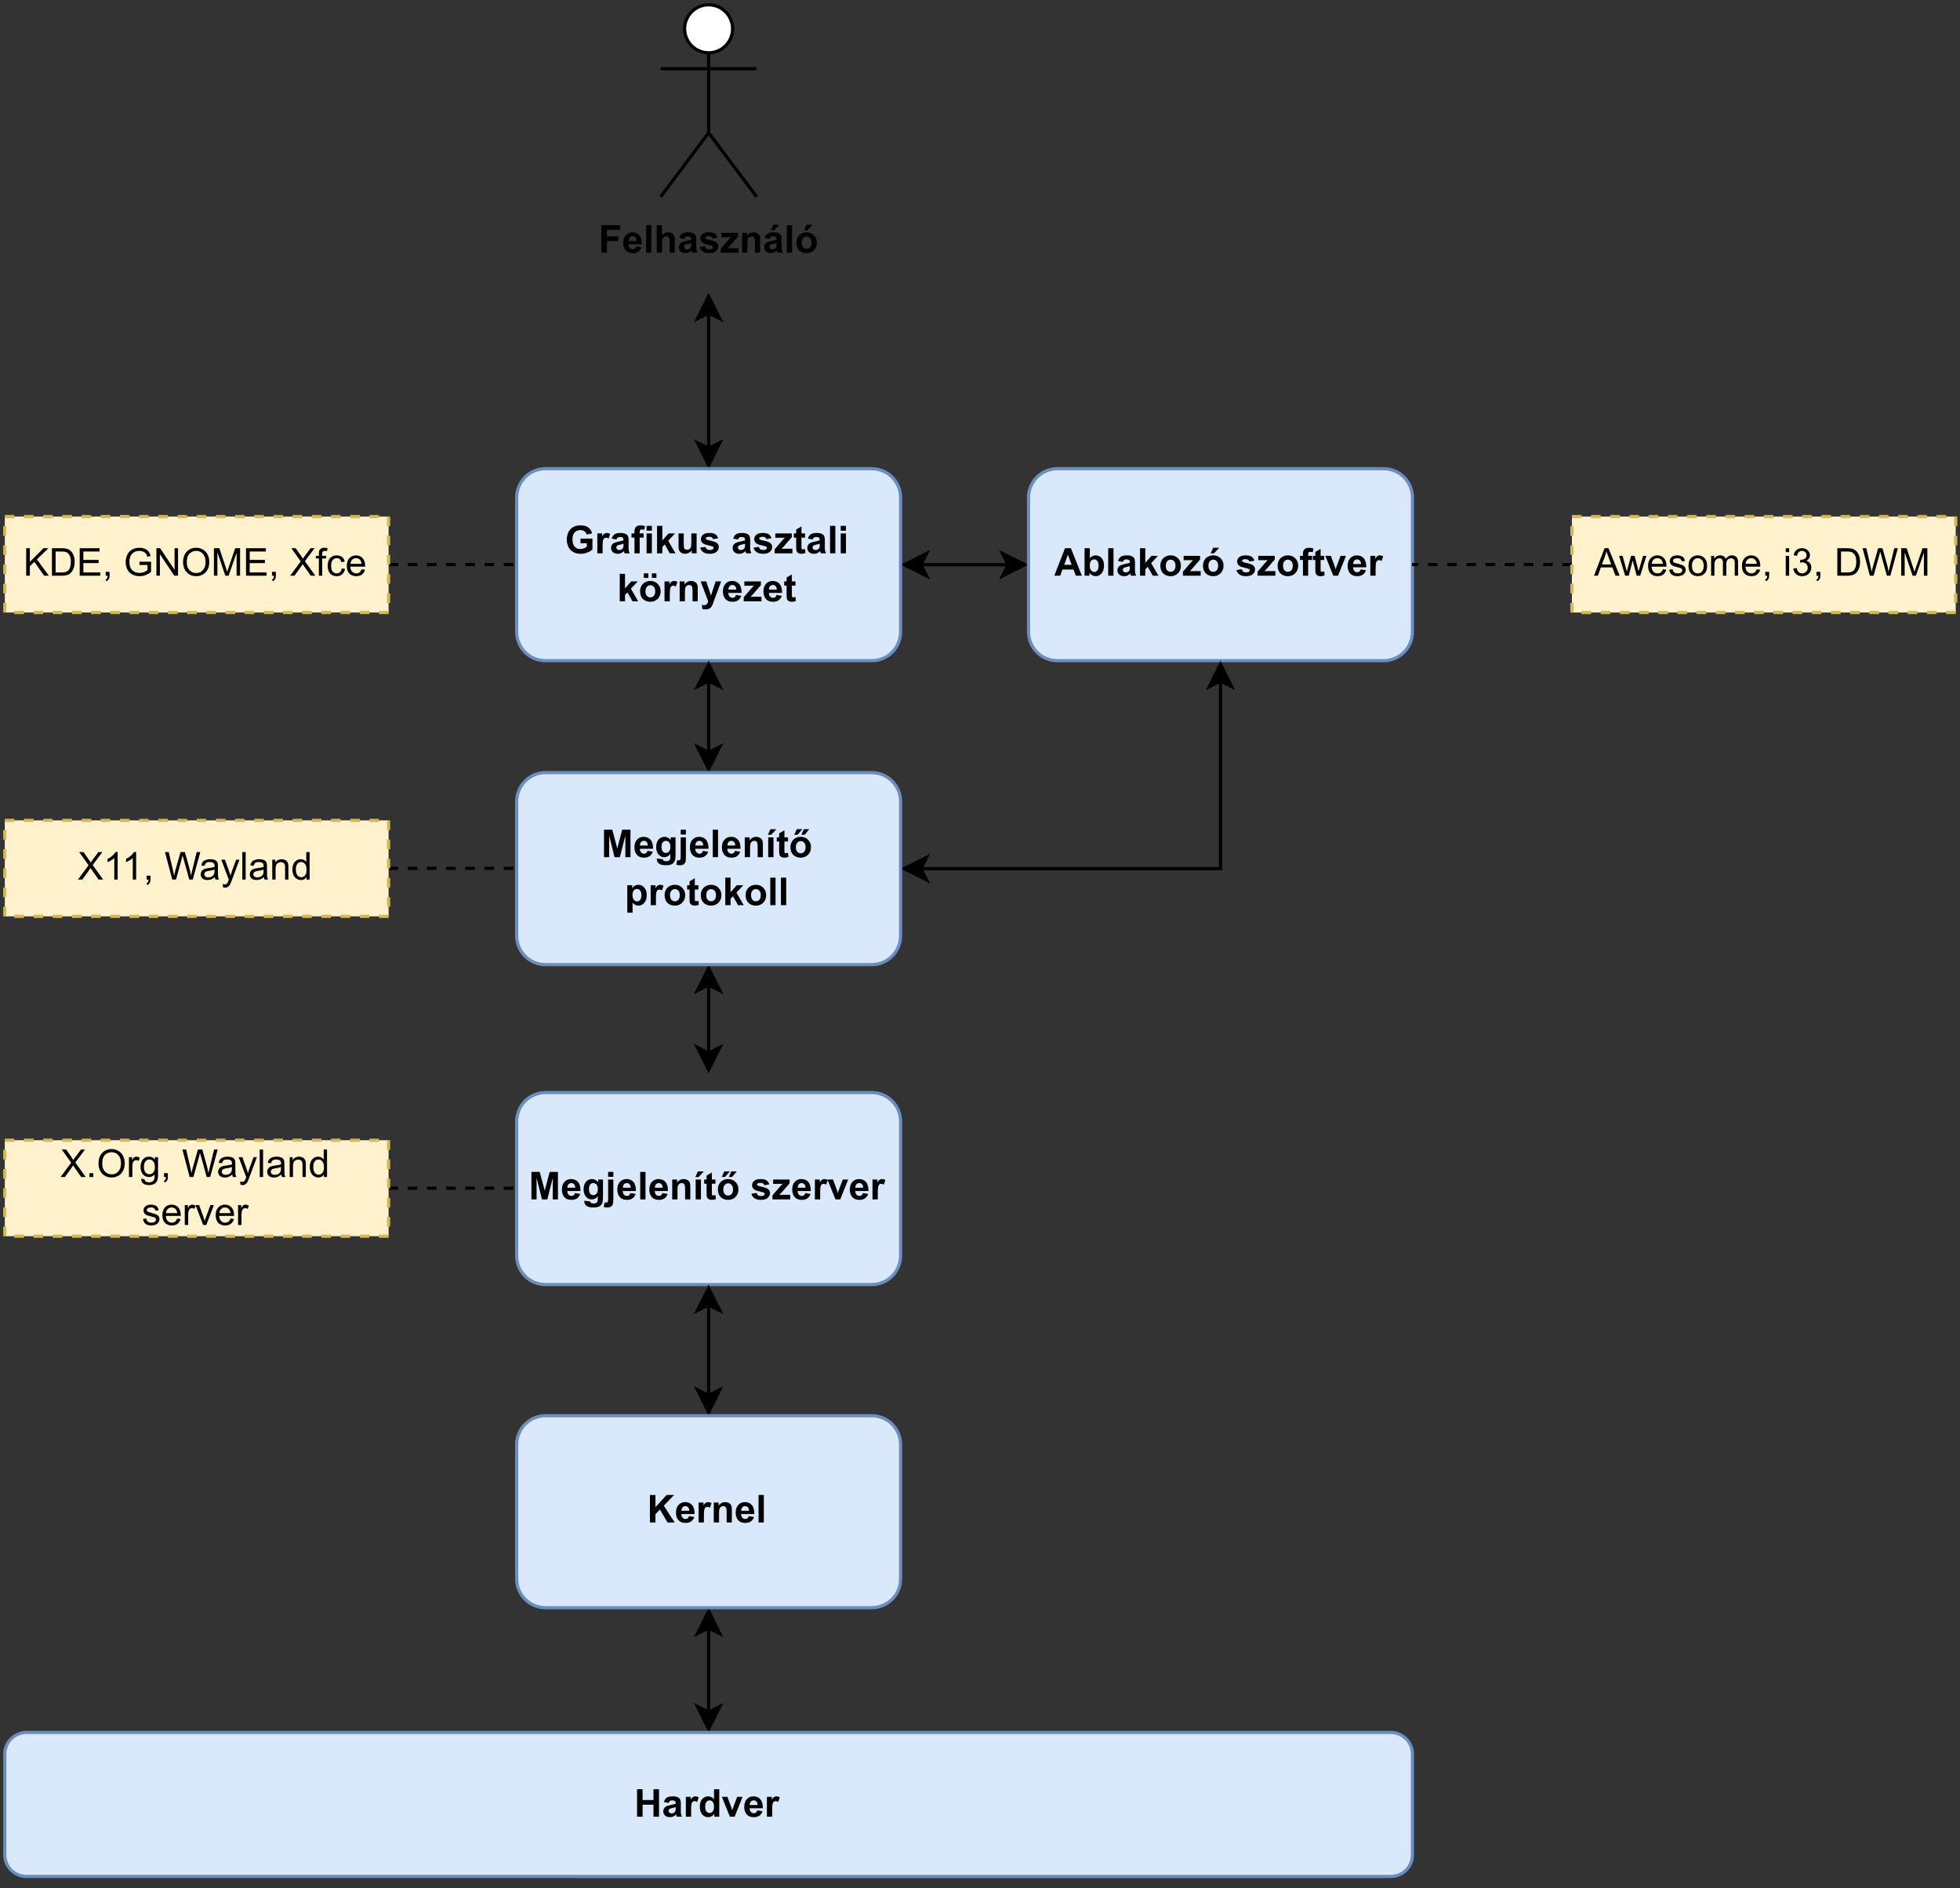 <?xml version="1.0" encoding="UTF-8" standalone="no"?>
<svg
   width="458.88pt"
   height="442.08pt"
   viewBox="0 0 458.88 442.08"
   version="1.1"
   id="svg664"
   xmlns:xlink="http://www.w3.org/1999/xlink"
   xmlns="http://www.w3.org/2000/svg"
   xmlns:svg="http://www.w3.org/2000/svg">
  <rect x="0" y="0" width="458.88" height="442.08" fill="#333333" stroke="none"/>
  <defs
     id="defs200">
    <g
       id="g192">
      <g
         id="glyph-0-0" />
      <g
         id="glyph-0-1">
        <path
           d="M 0.656 0 L 0.656 -6.438 L 5.078 -6.438 L 5.078 -5.344 L 1.969 -5.344 L 1.969 -3.828 L 4.641 -3.828 L 4.641 -2.734 L 1.969 -2.734 L 1.969 0 Z M 0.656 0 "
           id="path3" />
      </g>
      <g
         id="glyph-0-2">
        <path
           d="M 3.344 -1.484 L 4.578 -1.281 C 4.41 -0.82 4.156 -0.473 3.812 -0.234 C 3.477 -0.004 3.055 0.109 2.547 0.109 C 1.734 0.109 1.133 -0.156 0.75 -0.688 C 0.438 -1.113 0.281 -1.648 0.281 -2.297 C 0.281 -3.066 0.484 -3.672 0.891 -4.109 C 1.297 -4.547 1.805 -4.766 2.422 -4.766 C 3.117 -4.766 3.664 -4.535 4.062 -4.078 C 4.457 -3.617 4.648 -2.914 4.641 -1.969 L 1.547 -1.969 C 1.555 -1.602 1.656 -1.316 1.844 -1.109 C 2.031 -0.91 2.27 -0.812 2.562 -0.812 C 2.75 -0.812 2.906 -0.863 3.031 -0.969 C 3.164 -1.07 3.27 -1.242 3.344 -1.484 Z M 3.406 -2.734 C 3.406 -3.086 3.316 -3.359 3.141 -3.547 C 2.961 -3.734 2.75 -3.828 2.5 -3.828 C 2.227 -3.828 2.004 -3.727 1.828 -3.531 C 1.648 -3.332 1.566 -3.066 1.578 -2.734 Z M 3.406 -2.734 "
           id="path6" />
      </g>
      <g
         id="glyph-0-3">
        <path
           d="M 0.641 0 L 0.641 -6.438 L 1.875 -6.438 L 1.875 0 Z M 0.641 0 "
           id="path9" />
      </g>
      <g
         id="glyph-0-4">
        <path
           d="M 1.875 -6.438 L 1.875 -4.062 C 2.27 -4.531 2.742 -4.766 3.297 -4.766 C 3.578 -4.766 3.832 -4.711 4.062 -4.609 C 4.289 -4.504 4.461 -4.367 4.578 -4.203 C 4.691 -4.035 4.77 -3.852 4.812 -3.656 C 4.852 -3.457 4.875 -3.148 4.875 -2.734 L 4.875 0 L 3.656 0 L 3.656 -2.469 C 3.656 -2.945 3.629 -3.254 3.578 -3.391 C 3.535 -3.523 3.453 -3.629 3.328 -3.703 C 3.211 -3.785 3.066 -3.828 2.891 -3.828 C 2.68 -3.828 2.492 -3.773 2.328 -3.672 C 2.172 -3.566 2.055 -3.414 1.984 -3.219 C 1.91 -3.02 1.875 -2.723 1.875 -2.328 L 1.875 0 L 0.641 0 L 0.641 -6.438 Z M 1.875 -6.438 "
           id="path12" />
      </g>
      <g
         id="glyph-0-5">
        <path
           d="M 1.562 -3.234 L 0.453 -3.438 C 0.578 -3.883 0.789 -4.219 1.094 -4.438 C 1.406 -4.656 1.863 -4.766 2.469 -4.766 C 3.02 -4.766 3.426 -4.695 3.688 -4.562 C 3.957 -4.438 4.145 -4.27 4.25 -4.062 C 4.363 -3.863 4.422 -3.5 4.422 -2.969 L 4.406 -1.531 C 4.406 -1.125 4.426 -0.82 4.469 -0.625 C 4.508 -0.426 4.582 -0.219 4.688 0 L 3.469 0 C 3.438 -0.082 3.398 -0.203 3.359 -0.359 C 3.336 -0.43 3.32 -0.484 3.312 -0.516 C 3.102 -0.305 2.879 -0.148 2.641 -0.047 C 2.398 0.055 2.145 0.109 1.875 0.109 C 1.395 0.109 1.016 -0.02 0.734 -0.281 C 0.453 -0.539 0.312 -0.867 0.312 -1.266 C 0.312 -1.535 0.375 -1.77 0.5 -1.969 C 0.633 -2.176 0.812 -2.332 1.031 -2.438 C 1.258 -2.551 1.586 -2.648 2.016 -2.734 C 2.586 -2.848 2.988 -2.953 3.219 -3.047 L 3.219 -3.156 C 3.219 -3.395 3.156 -3.566 3.031 -3.672 C 2.914 -3.773 2.695 -3.828 2.375 -3.828 C 2.156 -3.828 1.984 -3.781 1.859 -3.688 C 1.742 -3.602 1.645 -3.453 1.562 -3.234 Z M 3.219 -2.234 C 3.062 -2.18 2.812 -2.117 2.469 -2.047 C 2.125 -1.973 1.898 -1.898 1.797 -1.828 C 1.629 -1.711 1.547 -1.57 1.547 -1.406 C 1.547 -1.227 1.609 -1.078 1.734 -0.953 C 1.867 -0.828 2.035 -0.766 2.234 -0.766 C 2.461 -0.766 2.676 -0.836 2.875 -0.984 C 3.02 -1.098 3.117 -1.234 3.172 -1.391 C 3.203 -1.492 3.219 -1.691 3.219 -1.984 Z M 3.219 -2.234 "
           id="path15" />
      </g>
      <g
         id="glyph-0-6">
        <path
           d="M 0.203 -1.328 L 1.453 -1.516 C 1.504 -1.273 1.609 -1.094 1.766 -0.969 C 1.93 -0.844 2.156 -0.781 2.438 -0.781 C 2.758 -0.781 3 -0.836 3.156 -0.953 C 3.27 -1.035 3.328 -1.148 3.328 -1.297 C 3.328 -1.391 3.297 -1.461 3.234 -1.516 C 3.172 -1.578 3.035 -1.633 2.828 -1.688 C 1.828 -1.906 1.195 -2.102 0.938 -2.281 C 0.562 -2.531 0.375 -2.879 0.375 -3.328 C 0.375 -3.734 0.535 -4.07 0.859 -4.344 C 1.18 -4.625 1.676 -4.766 2.344 -4.766 C 2.977 -4.766 3.453 -4.66 3.766 -4.453 C 4.078 -4.242 4.289 -3.938 4.406 -3.531 L 3.234 -3.312 C 3.191 -3.5 3.098 -3.641 2.953 -3.734 C 2.816 -3.828 2.617 -3.875 2.359 -3.875 C 2.035 -3.875 1.805 -3.828 1.672 -3.734 C 1.578 -3.672 1.531 -3.586 1.531 -3.484 C 1.531 -3.398 1.57 -3.328 1.656 -3.266 C 1.758 -3.18 2.141 -3.066 2.797 -2.922 C 3.453 -2.773 3.91 -2.594 4.172 -2.375 C 4.43 -2.156 4.562 -1.848 4.562 -1.453 C 4.562 -1.023 4.379 -0.656 4.016 -0.344 C 3.66 -0.039 3.133 0.109 2.438 0.109 C 1.801 0.109 1.297 -0.02 0.922 -0.281 C 0.555 -0.539 0.316 -0.891 0.203 -1.328 Z M 0.203 -1.328 "
           id="path18" />
      </g>
      <g
         id="glyph-0-7">
        <path
           d="M 0.156 0 L 0.156 -0.953 L 1.891 -2.969 C 2.18 -3.289 2.395 -3.52 2.531 -3.656 C 2.383 -3.656 2.195 -3.648 1.969 -3.641 L 0.312 -3.641 L 0.312 -4.656 L 4.172 -4.656 L 4.172 -3.781 L 2.391 -1.734 L 1.766 -1.047 C 2.109 -1.066 2.32 -1.078 2.406 -1.078 L 4.312 -1.078 L 4.312 0 Z M 0.156 0 "
           id="path21" />
      </g>
      <g
         id="glyph-0-8">
        <path
           d="M 4.875 0 L 3.656 0 L 3.656 -2.375 C 3.656 -2.875 3.625 -3.195 3.562 -3.344 C 3.508 -3.5 3.426 -3.617 3.312 -3.703 C 3.195 -3.785 3.055 -3.828 2.891 -3.828 C 2.672 -3.828 2.477 -3.766 2.312 -3.641 C 2.145 -3.523 2.031 -3.367 1.969 -3.172 C 1.906 -2.984 1.875 -2.629 1.875 -2.109 L 1.875 0 L 0.641 0 L 0.641 -4.656 L 1.781 -4.656 L 1.781 -3.969 C 2.188 -4.5 2.695 -4.766 3.312 -4.766 C 3.582 -4.766 3.832 -4.711 4.062 -4.609 C 4.289 -4.516 4.461 -4.391 4.578 -4.234 C 4.691 -4.086 4.77 -3.914 4.812 -3.719 C 4.852 -3.531 4.875 -3.254 4.875 -2.891 Z M 4.875 0 "
           id="path24" />
      </g>
      <g
         id="glyph-0-9">
        <path
           d="M 1.562 -3.234 L 0.453 -3.438 C 0.578 -3.883 0.789 -4.219 1.094 -4.438 C 1.406 -4.656 1.863 -4.766 2.469 -4.766 C 3.02 -4.766 3.426 -4.695 3.688 -4.562 C 3.957 -4.438 4.145 -4.27 4.25 -4.062 C 4.363 -3.863 4.422 -3.5 4.422 -2.969 L 4.406 -1.531 C 4.406 -1.125 4.426 -0.82 4.469 -0.625 C 4.508 -0.426 4.582 -0.219 4.688 0 L 3.469 0 C 3.438 -0.082 3.398 -0.203 3.359 -0.359 C 3.336 -0.43 3.32 -0.484 3.312 -0.516 C 3.102 -0.305 2.879 -0.148 2.641 -0.047 C 2.398 0.055 2.145 0.109 1.875 0.109 C 1.395 0.109 1.016 -0.02 0.734 -0.281 C 0.453 -0.539 0.312 -0.867 0.312 -1.266 C 0.312 -1.535 0.375 -1.77 0.5 -1.969 C 0.633 -2.176 0.812 -2.332 1.031 -2.438 C 1.258 -2.551 1.586 -2.648 2.016 -2.734 C 2.586 -2.848 2.988 -2.953 3.219 -3.047 L 3.219 -3.156 C 3.219 -3.395 3.156 -3.566 3.031 -3.672 C 2.914 -3.773 2.695 -3.828 2.375 -3.828 C 2.156 -3.828 1.984 -3.781 1.859 -3.688 C 1.742 -3.602 1.645 -3.453 1.562 -3.234 Z M 3.219 -2.234 C 3.062 -2.18 2.812 -2.117 2.469 -2.047 C 2.125 -1.973 1.898 -1.898 1.797 -1.828 C 1.629 -1.711 1.547 -1.57 1.547 -1.406 C 1.547 -1.227 1.609 -1.078 1.734 -0.953 C 1.867 -0.828 2.035 -0.766 2.234 -0.766 C 2.461 -0.766 2.676 -0.836 2.875 -0.984 C 3.02 -1.098 3.117 -1.234 3.172 -1.391 C 3.203 -1.492 3.219 -1.691 3.219 -1.984 Z M 1.891 -5.234 L 2.484 -6.547 L 3.875 -6.547 L 2.656 -5.234 Z M 1.891 -5.234 "
           id="path27" />
      </g>
      <g
         id="glyph-0-10">
        <path
           d="M 0.359 -2.391 C 0.359 -2.805 0.457 -3.203 0.656 -3.578 C 0.863 -3.961 1.148 -4.254 1.516 -4.453 C 1.891 -4.66 2.305 -4.766 2.766 -4.766 C 3.461 -4.766 4.035 -4.535 4.484 -4.078 C 4.941 -3.617 5.172 -3.039 5.172 -2.344 C 5.172 -1.633 4.941 -1.047 4.484 -0.578 C 4.023 -0.117 3.453 0.109 2.766 0.109 C 2.336 0.109 1.93 0.016 1.547 -0.172 C 1.16 -0.367 0.863 -0.656 0.656 -1.031 C 0.457 -1.406 0.359 -1.859 0.359 -2.391 Z M 1.625 -2.328 C 1.625 -1.867 1.734 -1.516 1.953 -1.266 C 2.172 -1.023 2.441 -0.906 2.766 -0.906 C 3.086 -0.906 3.359 -1.023 3.578 -1.266 C 3.797 -1.516 3.906 -1.875 3.906 -2.344 C 3.906 -2.789 3.797 -3.141 3.578 -3.391 C 3.359 -3.641 3.086 -3.766 2.766 -3.766 C 2.441 -3.766 2.172 -3.641 1.953 -3.391 C 1.734 -3.141 1.625 -2.785 1.625 -2.328 Z M 2.156 -5.234 L 2.75 -6.547 L 4.141 -6.547 L 2.922 -5.234 Z M 2.156 -5.234 "
           id="path30" />
      </g>
      <g
         id="glyph-0-11">
        <path
           d="M 3.641 -2.359 L 3.641 -3.453 L 6.438 -3.453 L 6.438 -0.891 C 6.164 -0.617 5.77 -0.383 5.25 -0.188 C 4.738 0.008 4.219 0.109 3.688 0.109 C 3.02 0.109 2.438 -0.031 1.938 -0.312 C 1.438 -0.594 1.062 -0.992 0.812 -1.516 C 0.562 -2.047 0.438 -2.617 0.438 -3.234 C 0.438 -3.898 0.57 -4.492 0.844 -5.016 C 1.125 -5.535 1.535 -5.938 2.078 -6.219 C 2.492 -6.438 3.008 -6.547 3.625 -6.547 C 4.426 -6.547 5.051 -6.375 5.5 -6.031 C 5.945 -5.695 6.234 -5.238 6.359 -4.656 L 5.078 -4.406 C 4.984 -4.719 4.812 -4.969 4.562 -5.156 C 4.312 -5.344 4 -5.438 3.625 -5.438 C 3.051 -5.438 2.598 -5.254 2.266 -4.891 C 1.93 -4.535 1.766 -4.004 1.766 -3.297 C 1.766 -2.523 1.93 -1.945 2.266 -1.562 C 2.609 -1.188 3.055 -1 3.609 -1 C 3.879 -1 4.148 -1.051 4.422 -1.156 C 4.703 -1.27 4.938 -1.398 5.125 -1.547 L 5.125 -2.359 Z M 3.641 -2.359 "
           id="path33" />
      </g>
      <g
         id="glyph-0-12">
        <path
           d="M 1.828 0 L 0.594 0 L 0.594 -4.656 L 1.734 -4.656 L 1.734 -4 C 1.93 -4.312 2.109 -4.516 2.266 -4.609 C 2.422 -4.711 2.598 -4.766 2.797 -4.766 C 3.078 -4.766 3.348 -4.688 3.609 -4.531 L 3.234 -3.453 C 3.023 -3.586 2.832 -3.656 2.656 -3.656 C 2.477 -3.656 2.328 -3.609 2.203 -3.516 C 2.086 -3.422 1.992 -3.25 1.922 -3 C 1.859 -2.75 1.828 -2.227 1.828 -1.438 Z M 1.828 0 "
           id="path36" />
      </g>
      <g
         id="glyph-0-13">
        <path
           d="M 0.109 -4.656 L 0.797 -4.656 L 0.797 -5.016 C 0.797 -5.398 0.836 -5.688 0.922 -5.875 C 1.004 -6.07 1.156 -6.234 1.375 -6.359 C 1.594 -6.484 1.875 -6.547 2.219 -6.547 C 2.57 -6.547 2.914 -6.492 3.25 -6.391 L 3.094 -5.516 C 2.895 -5.566 2.703 -5.594 2.516 -5.594 C 2.336 -5.594 2.207 -5.551 2.125 -5.469 C 2.051 -5.383 2.016 -5.223 2.016 -4.984 L 2.016 -4.656 L 2.938 -4.656 L 2.938 -3.688 L 2.016 -3.688 L 2.016 0 L 0.797 0 L 0.797 -3.688 L 0.109 -3.688 Z M 0.109 -4.656 "
           id="path39" />
      </g>
      <g
         id="glyph-0-14">
        <path
           d="M 0.641 -5.297 L 0.641 -6.438 L 1.875 -6.438 L 1.875 -5.297 Z M 0.641 0 L 0.641 -4.656 L 1.875 -4.656 L 1.875 0 Z M 0.641 0 "
           id="path42" />
      </g>
      <g
         id="glyph-0-15">
        <path
           d="M 0.594 0 L 0.594 -6.438 L 1.828 -6.438 L 1.828 -3.016 L 3.281 -4.656 L 4.797 -4.656 L 3.203 -2.953 L 4.906 0 L 3.578 0 L 2.406 -2.094 L 1.828 -1.484 L 1.828 0 Z M 0.594 0 "
           id="path45" />
      </g>
      <g
         id="glyph-0-16">
        <path
           d="M 3.719 0 L 3.719 -0.703 C 3.539 -0.453 3.312 -0.254 3.031 -0.109 C 2.758 0.035 2.473 0.109 2.172 0.109 C 1.859 0.109 1.578 0.039 1.328 -0.094 C 1.078 -0.238 0.895 -0.43 0.781 -0.672 C 0.676 -0.922 0.625 -1.266 0.625 -1.703 L 0.625 -4.656 L 1.844 -4.656 L 1.844 -2.516 C 1.844 -1.859 1.863 -1.457 1.906 -1.312 C 1.957 -1.164 2.039 -1.047 2.156 -0.953 C 2.281 -0.867 2.438 -0.828 2.625 -0.828 C 2.832 -0.828 3.02 -0.883 3.188 -1 C 3.352 -1.125 3.469 -1.27 3.531 -1.438 C 3.594 -1.602 3.625 -2.02 3.625 -2.688 L 3.625 -4.656 L 4.859 -4.656 L 4.859 0 Z M 3.719 0 "
           id="path48" />
      </g>
      <g
         id="glyph-0-17" />
      <g
         id="glyph-0-18">
        <path
           d="M 2.781 -4.656 L 2.781 -3.672 L 1.938 -3.672 L 1.938 -1.797 C 1.938 -1.422 1.941 -1.203 1.953 -1.141 C 1.973 -1.078 2.008 -1.023 2.062 -0.984 C 2.125 -0.941 2.195 -0.922 2.281 -0.922 C 2.395 -0.922 2.562 -0.957 2.781 -1.031 L 2.875 -0.078 C 2.594 0.047 2.27 0.109 1.906 0.109 C 1.688 0.109 1.488 0.07 1.312 0 C 1.133 -0.082 1.004 -0.18 0.922 -0.297 C 0.836 -0.41 0.773 -0.57 0.734 -0.781 C 0.711 -0.914 0.703 -1.203 0.703 -1.641 L 0.703 -3.672 L 0.141 -3.672 L 0.141 -4.656 L 0.703 -4.656 L 0.703 -5.578 L 1.938 -6.297 L 1.938 -4.656 Z M 2.781 -4.656 "
           id="path52" />
      </g>
      <g
         id="glyph-0-19">
        <path
           d="M 0.359 -2.391 C 0.359 -2.805 0.457 -3.203 0.656 -3.578 C 0.863 -3.961 1.148 -4.254 1.516 -4.453 C 1.891 -4.66 2.305 -4.766 2.766 -4.766 C 3.461 -4.766 4.035 -4.535 4.484 -4.078 C 4.941 -3.617 5.172 -3.039 5.172 -2.344 C 5.172 -1.633 4.941 -1.047 4.484 -0.578 C 4.023 -0.117 3.453 0.109 2.766 0.109 C 2.336 0.109 1.93 0.016 1.547 -0.172 C 1.16 -0.367 0.863 -0.656 0.656 -1.031 C 0.457 -1.406 0.359 -1.859 0.359 -2.391 Z M 1.625 -2.328 C 1.625 -1.867 1.734 -1.516 1.953 -1.266 C 2.172 -1.023 2.441 -0.906 2.766 -0.906 C 3.086 -0.906 3.359 -1.023 3.578 -1.266 C 3.797 -1.516 3.906 -1.875 3.906 -2.344 C 3.906 -2.789 3.797 -3.141 3.578 -3.391 C 3.359 -3.641 3.086 -3.766 2.766 -3.766 C 2.441 -3.766 2.172 -3.641 1.953 -3.391 C 1.734 -3.141 1.625 -2.785 1.625 -2.328 Z M 1.234 -5.484 L 1.234 -6.547 L 2.297 -6.547 L 2.297 -5.484 Z M 3.125 -5.484 L 3.125 -6.547 L 4.188 -6.547 L 4.188 -5.484 Z M 3.125 -5.484 "
           id="path55" />
      </g>
      <g
         id="glyph-0-20">
        <path
           d="M 0.062 -4.656 L 1.375 -4.656 L 2.484 -1.344 L 3.578 -4.656 L 4.859 -4.656 L 3.203 -0.172 L 2.906 0.641 C 2.801 0.91 2.695 1.113 2.594 1.25 C 2.5 1.395 2.391 1.508 2.266 1.594 C 2.141 1.688 1.984 1.758 1.797 1.812 C 1.609 1.863 1.398 1.891 1.172 1.891 C 0.93 1.891 0.695 1.863 0.469 1.812 L 0.359 0.844 C 0.555 0.883 0.727 0.906 0.875 0.906 C 1.164 0.906 1.379 0.82 1.516 0.656 C 1.648 0.488 1.754 0.273 1.828 0.016 Z M 0.062 -4.656 "
           id="path58" />
      </g>
      <g
         id="glyph-0-21">
        <path
           d="M 6.453 0 L 5.047 0 L 4.484 -1.453 L 1.906 -1.453 L 1.375 0 L 0 0 L 2.5 -6.438 L 3.875 -6.438 Z M 4.062 -2.547 L 3.172 -4.938 L 2.312 -2.547 Z M 4.062 -2.547 "
           id="path61" />
      </g>
      <g
         id="glyph-0-22">
        <path
           d="M 0.594 0 L 0.594 -6.438 L 1.828 -6.438 L 1.828 -4.109 C 2.203 -4.547 2.648 -4.766 3.172 -4.766 C 3.742 -4.766 4.211 -4.555 4.578 -4.141 C 4.953 -3.734 5.141 -3.145 5.141 -2.375 C 5.141 -1.582 4.945 -0.969 4.562 -0.531 C 4.188 -0.102 3.727 0.109 3.188 0.109 C 2.926 0.109 2.664 0.039 2.406 -0.094 C 2.145 -0.227 1.922 -0.426 1.734 -0.688 L 1.734 0 Z M 1.812 -2.438 C 1.812 -1.945 1.891 -1.586 2.047 -1.359 C 2.254 -1.035 2.535 -0.875 2.891 -0.875 C 3.16 -0.875 3.391 -0.988 3.578 -1.219 C 3.773 -1.445 3.875 -1.812 3.875 -2.312 C 3.875 -2.844 3.773 -3.227 3.578 -3.469 C 3.391 -3.707 3.145 -3.828 2.844 -3.828 C 2.551 -3.828 2.305 -3.707 2.109 -3.469 C 1.91 -3.238 1.812 -2.895 1.812 -2.438 Z M 1.812 -2.438 "
           id="path64" />
      </g>
      <g
         id="glyph-0-23">
        <path
           d="M 0.359 -2.391 C 0.359 -2.805 0.457 -3.203 0.656 -3.578 C 0.863 -3.961 1.148 -4.254 1.516 -4.453 C 1.891 -4.66 2.305 -4.766 2.766 -4.766 C 3.461 -4.766 4.035 -4.535 4.484 -4.078 C 4.941 -3.617 5.172 -3.039 5.172 -2.344 C 5.172 -1.633 4.941 -1.047 4.484 -0.578 C 4.023 -0.117 3.453 0.109 2.766 0.109 C 2.336 0.109 1.93 0.016 1.547 -0.172 C 1.16 -0.367 0.863 -0.656 0.656 -1.031 C 0.457 -1.406 0.359 -1.859 0.359 -2.391 Z M 1.625 -2.328 C 1.625 -1.867 1.734 -1.516 1.953 -1.266 C 2.172 -1.023 2.441 -0.906 2.766 -0.906 C 3.086 -0.906 3.359 -1.023 3.578 -1.266 C 3.797 -1.516 3.906 -1.875 3.906 -2.344 C 3.906 -2.789 3.797 -3.141 3.578 -3.391 C 3.359 -3.641 3.086 -3.766 2.766 -3.766 C 2.441 -3.766 2.172 -3.641 1.953 -3.391 C 1.734 -3.141 1.625 -2.785 1.625 -2.328 Z M 1.625 -2.328 "
           id="path67" />
      </g>
      <g
         id="glyph-0-24">
        <path
           d="M 1.922 0 L 0.047 -4.656 L 1.344 -4.656 L 2.219 -2.281 L 2.469 -1.484 C 2.539 -1.691 2.582 -1.828 2.594 -1.891 C 2.633 -2.016 2.68 -2.145 2.734 -2.281 L 3.625 -4.656 L 4.891 -4.656 L 3.031 0 Z M 1.922 0 "
           id="path70" />
      </g>
      <g
         id="glyph-0-25">
        <path
           d="M 0.641 0 L 0.641 -6.438 L 2.578 -6.438 L 3.75 -2.047 L 4.906 -6.438 L 6.844 -6.438 L 6.844 0 L 5.641 0 L 5.641 -5.062 L 4.359 0 L 3.109 0 L 1.844 -5.062 L 1.844 0 Z M 0.641 0 "
           id="path73" />
      </g>
      <g
         id="glyph-0-26">
        <path
           d="M 0.531 0.312 L 1.938 0.484 C 1.957 0.641 2.008 0.75 2.094 0.812 C 2.219 0.906 2.406 0.953 2.656 0.953 C 2.977 0.953 3.219 0.898 3.375 0.797 C 3.488 0.734 3.57 0.629 3.625 0.484 C 3.664 0.391 3.688 0.203 3.688 -0.078 L 3.688 -0.75 C 3.312 -0.25 2.844 0 2.281 0 C 1.656 0 1.16 -0.266 0.797 -0.797 C 0.516 -1.211 0.375 -1.734 0.375 -2.359 C 0.375 -3.141 0.562 -3.734 0.938 -4.141 C 1.312 -4.555 1.773 -4.766 2.328 -4.766 C 2.91 -4.766 3.391 -4.508 3.766 -4 L 3.766 -4.656 L 4.906 -4.656 L 4.906 -0.484 C 4.906 0.066 4.859 0.477 4.766 0.75 C 4.68 1.02 4.555 1.234 4.391 1.391 C 4.234 1.547 4.016 1.664 3.734 1.75 C 3.461 1.844 3.117 1.891 2.703 1.891 C 1.91 1.891 1.348 1.754 1.016 1.484 C 0.691 1.211 0.531 0.867 0.531 0.453 C 0.531 0.41 0.531 0.363 0.531 0.312 Z M 1.625 -2.422 C 1.625 -1.93 1.719 -1.57 1.906 -1.344 C 2.102 -1.113 2.344 -1 2.625 -1 C 2.926 -1 3.18 -1.113 3.391 -1.344 C 3.598 -1.582 3.703 -1.93 3.703 -2.391 C 3.703 -2.879 3.602 -3.238 3.406 -3.469 C 3.207 -3.707 2.957 -3.828 2.656 -3.828 C 2.352 -3.828 2.102 -3.707 1.906 -3.469 C 1.719 -3.238 1.625 -2.891 1.625 -2.422 Z M 1.625 -2.422 "
           id="path76" />
      </g>
      <g
         id="glyph-0-27">
        <path
           d="M 0.625 -5.297 L 0.625 -6.438 L 1.844 -6.438 L 1.844 -5.297 Z M 1.844 -4.656 L 1.844 -0.141 C 1.844 0.453 1.805 0.867 1.734 1.109 C 1.66 1.359 1.508 1.551 1.281 1.688 C 1.062 1.82 0.781 1.891 0.438 1.891 C 0.32 1.891 0.191 1.879 0.047 1.859 C -0.098 1.836 -0.25 1.805 -0.406 1.766 L -0.203 0.703 C -0.141 0.711 -0.082 0.723 -0.031 0.734 C 0.02 0.742 0.066 0.75 0.109 0.75 C 0.234 0.75 0.336 0.719 0.422 0.656 C 0.504 0.602 0.555 0.539 0.578 0.469 C 0.609 0.395 0.625 0.164 0.625 -0.219 L 0.625 -4.656 Z M 1.844 -4.656 "
           id="path79" />
      </g>
      <g
         id="glyph-0-28">
        <path
           d="M 0.641 0 L 0.641 -4.656 L 1.875 -4.656 L 1.875 0 Z M 0.562 -5.234 L 1.156 -6.547 L 2.547 -6.547 L 1.328 -5.234 Z M 0.562 -5.234 "
           id="path82" />
      </g>
      <g
         id="glyph-0-29">
        <path
           d="M 0.359 -2.391 C 0.359 -2.805 0.457 -3.203 0.656 -3.578 C 0.863 -3.961 1.148 -4.254 1.516 -4.453 C 1.891 -4.66 2.305 -4.766 2.766 -4.766 C 3.461 -4.766 4.035 -4.535 4.484 -4.078 C 4.941 -3.617 5.172 -3.039 5.172 -2.344 C 5.172 -1.633 4.941 -1.047 4.484 -0.578 C 4.023 -0.117 3.453 0.109 2.766 0.109 C 2.336 0.109 1.93 0.016 1.547 -0.172 C 1.16 -0.367 0.863 -0.656 0.656 -1.031 C 0.457 -1.406 0.359 -1.859 0.359 -2.391 Z M 1.625 -2.328 C 1.625 -1.867 1.734 -1.516 1.953 -1.266 C 2.172 -1.023 2.441 -0.906 2.766 -0.906 C 3.086 -0.906 3.359 -1.023 3.578 -1.266 C 3.797 -1.516 3.906 -1.875 3.906 -2.344 C 3.906 -2.789 3.797 -3.141 3.578 -3.391 C 3.359 -3.641 3.086 -3.766 2.766 -3.766 C 2.441 -3.766 2.172 -3.641 1.953 -3.391 C 1.734 -3.141 1.625 -2.785 1.625 -2.328 Z M 1.25 -5.25 L 1.859 -6.562 L 3.156 -6.562 L 2.016 -5.25 Z M 2.906 -5.25 L 3.516 -6.562 L 4.766 -6.562 L 3.688 -5.25 Z M 2.906 -5.25 "
           id="path85" />
      </g>
      <g
         id="glyph-0-30">
        <path
           d="M 0.609 -4.656 L 1.766 -4.656 L 1.766 -3.969 C 1.91 -4.207 2.109 -4.398 2.359 -4.547 C 2.617 -4.691 2.906 -4.766 3.219 -4.766 C 3.75 -4.766 4.203 -4.551 4.578 -4.125 C 4.961 -3.695 5.156 -3.109 5.156 -2.359 C 5.156 -1.578 4.961 -0.969 4.578 -0.531 C 4.203 -0.102 3.742 0.109 3.203 0.109 C 2.941 0.109 2.707 0.055 2.5 -0.047 C 2.289 -0.148 2.07 -0.328 1.844 -0.578 L 1.844 1.766 L 0.609 1.766 Z M 1.828 -2.406 C 1.828 -1.883 1.93 -1.5 2.141 -1.25 C 2.348 -1 2.602 -0.875 2.906 -0.875 C 3.188 -0.875 3.422 -0.988 3.609 -1.219 C 3.805 -1.445 3.906 -1.82 3.906 -2.344 C 3.906 -2.832 3.805 -3.195 3.609 -3.438 C 3.41 -3.676 3.164 -3.797 2.875 -3.797 C 2.57 -3.797 2.32 -3.676 2.125 -3.438 C 1.926 -3.207 1.828 -2.863 1.828 -2.406 Z M 1.828 -2.406 "
           id="path88" />
      </g>
      <g
         id="glyph-0-31">
        <path
           d="M 0.672 0 L 0.672 -6.438 L 1.969 -6.438 L 1.969 -3.578 L 4.594 -6.438 L 6.344 -6.438 L 3.922 -3.922 L 6.469 0 L 4.797 0 L 3.016 -3.016 L 1.969 -1.938 L 1.969 0 Z M 0.672 0 "
           id="path91" />
      </g>
      <g
         id="glyph-0-32">
        <path
           d="M 0.656 0 L 0.656 -6.438 L 1.953 -6.438 L 1.953 -3.906 L 4.5 -3.906 L 4.5 -6.438 L 5.797 -6.438 L 5.797 0 L 4.5 0 L 4.5 -2.812 L 1.953 -2.812 L 1.953 0 Z M 0.656 0 "
           id="path94" />
      </g>
      <g
         id="glyph-0-33">
        <path
           d="M 4.922 0 L 3.766 0 L 3.766 -0.688 C 3.578 -0.414 3.352 -0.211 3.094 -0.078 C 2.844 0.047 2.582 0.109 2.312 0.109 C 1.781 0.109 1.32 -0.102 0.938 -0.531 C 0.562 -0.969 0.375 -1.57 0.375 -2.344 C 0.375 -3.133 0.555 -3.734 0.922 -4.141 C 1.297 -4.555 1.766 -4.766 2.328 -4.766 C 2.848 -4.766 3.301 -4.547 3.688 -4.109 L 3.688 -6.438 L 4.922 -6.438 Z M 1.625 -2.438 C 1.625 -1.938 1.691 -1.57 1.828 -1.344 C 2.023 -1.031 2.305 -0.875 2.672 -0.875 C 2.953 -0.875 3.191 -0.992 3.391 -1.234 C 3.586 -1.473 3.688 -1.832 3.688 -2.312 C 3.688 -2.844 3.586 -3.227 3.391 -3.469 C 3.203 -3.707 2.957 -3.828 2.656 -3.828 C 2.363 -3.828 2.117 -3.707 1.922 -3.469 C 1.723 -3.238 1.625 -2.895 1.625 -2.438 Z M 1.625 -2.438 "
           id="path97" />
      </g>
      <g
         id="glyph-1-0" />
      <g
         id="glyph-1-1">
        <path
           d="M 0.656 0 L 0.656 -6.438 L 1.516 -6.438 L 1.516 -3.234 L 4.703 -6.438 L 5.859 -6.438 L 3.156 -3.828 L 5.969 0 L 4.859 0 L 2.562 -3.25 L 1.516 -2.234 L 1.516 0 Z M 0.656 0 "
           id="path101" />
      </g>
      <g
         id="glyph-1-2">
        <path
           d="M 0.688 0 L 0.688 -6.438 L 2.906 -6.438 C 3.406 -6.438 3.785 -6.406 4.047 -6.344 C 4.422 -6.258 4.738 -6.102 5 -5.875 C 5.332 -5.594 5.582 -5.227 5.75 -4.781 C 5.926 -4.332 6.016 -3.82 6.016 -3.25 C 6.016 -2.758 5.957 -2.328 5.844 -1.953 C 5.727 -1.578 5.578 -1.266 5.391 -1.016 C 5.211 -0.766 5.02 -0.566 4.812 -0.422 C 4.602 -0.285 4.348 -0.18 4.047 -0.109 C 3.742 -0.035 3.398 0 3.016 0 Z M 1.547 -0.766 L 2.922 -0.766 C 3.336 -0.766 3.664 -0.801 3.906 -0.875 C 4.156 -0.957 4.352 -1.066 4.5 -1.203 C 4.695 -1.41 4.848 -1.68 4.953 -2.016 C 5.066 -2.359 5.125 -2.773 5.125 -3.266 C 5.125 -3.93 5.016 -4.445 4.797 -4.812 C 4.578 -5.176 4.312 -5.422 4 -5.547 C 3.77 -5.629 3.398 -5.672 2.891 -5.672 L 1.547 -5.672 Z M 1.547 -0.766 "
           id="path104" />
      </g>
      <g
         id="glyph-1-3">
        <path
           d="M 0.703 0 L 0.703 -6.438 L 5.359 -6.438 L 5.359 -5.672 L 1.562 -5.672 L 1.562 -3.703 L 5.125 -3.703 L 5.125 -2.953 L 1.562 -2.953 L 1.562 -0.766 L 5.516 -0.766 L 5.516 0 Z M 0.703 0 "
           id="path107" />
      </g>
      <g
         id="glyph-1-4">
        <path
           d="M 0.797 0 L 0.797 -0.906 L 1.703 -0.906 L 1.703 0 C 1.703 0.332 1.641 0.598 1.516 0.797 C 1.398 1.004 1.219 1.16 0.969 1.266 L 0.75 0.938 C 0.914 0.863 1.035 0.754 1.109 0.609 C 1.191 0.473 1.238 0.27 1.25 0 Z M 0.797 0 "
           id="path110" />
      </g>
      <g
         id="glyph-1-5" />
      <g
         id="glyph-1-6">
        <path
           d="M 3.703 -2.516 L 3.703 -3.281 L 6.422 -3.281 L 6.422 -0.891 C 6.004 -0.555 5.57 -0.305 5.125 -0.141 C 4.688 0.023 4.234 0.109 3.766 0.109 C 3.129 0.109 2.551 -0.023 2.031 -0.297 C 1.52 -0.566 1.133 -0.957 0.875 -1.469 C 0.613 -1.977 0.484 -2.551 0.484 -3.188 C 0.484 -3.812 0.613 -4.395 0.875 -4.938 C 1.133 -5.477 1.508 -5.879 2 -6.141 C 2.488 -6.41 3.055 -6.547 3.703 -6.547 C 4.16 -6.547 4.578 -6.469 4.953 -6.312 C 5.328 -6.164 5.617 -5.957 5.828 -5.688 C 6.047 -5.414 6.211 -5.062 6.328 -4.625 L 5.562 -4.422 C 5.469 -4.742 5.348 -5 5.203 -5.188 C 5.055 -5.375 4.848 -5.523 4.578 -5.641 C 4.316 -5.754 4.023 -5.812 3.703 -5.812 C 3.316 -5.812 2.977 -5.75 2.688 -5.625 C 2.406 -5.508 2.176 -5.352 2 -5.156 C 1.832 -4.969 1.695 -4.758 1.594 -4.531 C 1.438 -4.133 1.359 -3.703 1.359 -3.234 C 1.359 -2.66 1.457 -2.18 1.656 -1.797 C 1.852 -1.41 2.141 -1.125 2.516 -0.938 C 2.891 -0.75 3.289 -0.656 3.719 -0.656 C 4.082 -0.656 4.441 -0.723 4.797 -0.859 C 5.148 -1.004 5.414 -1.16 5.594 -1.328 L 5.594 -2.516 Z M 3.703 -2.516 "
           id="path114" />
      </g>
      <g
         id="glyph-1-7">
        <path
           d="M 0.688 0 L 0.688 -6.438 L 1.562 -6.438 L 4.938 -1.375 L 4.938 -6.438 L 5.75 -6.438 L 5.75 0 L 4.875 0 L 1.5 -5.047 L 1.5 0 Z M 0.688 0 "
           id="path117" />
      </g>
      <g
         id="glyph-1-8">
        <path
           d="M 0.438 -3.125 C 0.438 -4.195 0.723 -5.035 1.297 -5.641 C 1.867 -6.242 2.609 -6.547 3.516 -6.547 C 4.109 -6.547 4.641 -6.398 5.109 -6.109 C 5.586 -5.828 5.953 -5.43 6.203 -4.922 C 6.453 -4.422 6.578 -3.848 6.578 -3.203 C 6.578 -2.555 6.445 -1.973 6.188 -1.453 C 5.926 -0.941 5.551 -0.551 5.062 -0.281 C 4.582 -0.02 4.066 0.109 3.516 0.109 C 2.898 0.109 2.352 -0.035 1.875 -0.328 C 1.406 -0.617 1.047 -1.016 0.797 -1.516 C 0.555 -2.023 0.438 -2.562 0.438 -3.125 Z M 1.312 -3.125 C 1.312 -2.344 1.52 -1.727 1.938 -1.281 C 2.352 -0.844 2.875 -0.625 3.5 -0.625 C 4.145 -0.625 4.672 -0.848 5.078 -1.297 C 5.492 -1.742 5.703 -2.383 5.703 -3.219 C 5.703 -3.738 5.613 -4.191 5.438 -4.578 C 5.258 -4.973 5 -5.273 4.656 -5.484 C 4.32 -5.703 3.941 -5.812 3.516 -5.812 C 2.91 -5.812 2.391 -5.602 1.953 -5.188 C 1.523 -4.781 1.312 -4.094 1.312 -3.125 Z M 1.312 -3.125 "
           id="path120" />
      </g>
      <g
         id="glyph-1-9">
        <path
           d="M 0.672 0 L 0.672 -6.438 L 1.953 -6.438 L 3.469 -1.875 C 3.613 -1.445 3.719 -1.129 3.781 -0.922 C 3.852 -1.16 3.969 -1.504 4.125 -1.953 L 5.656 -6.438 L 6.797 -6.438 L 6.797 0 L 5.984 0 L 5.984 -5.375 L 4.109 0 L 3.344 0 L 1.484 -5.469 L 1.484 0 Z M 0.672 0 "
           id="path123" />
      </g>
      <g
         id="glyph-1-10">
        <path
           d="M 0.047 0 L 2.531 -3.359 L 0.328 -6.438 L 1.344 -6.438 L 2.516 -4.781 C 2.754 -4.438 2.926 -4.172 3.031 -3.984 C 3.176 -4.223 3.348 -4.469 3.547 -4.719 L 4.828 -6.438 L 5.766 -6.438 L 3.5 -3.406 L 5.938 0 L 4.875 0 L 3.266 -2.297 C 3.172 -2.422 3.078 -2.562 2.984 -2.719 C 2.836 -2.488 2.734 -2.328 2.672 -2.234 L 1.062 0 Z M 0.047 0 "
           id="path126" />
      </g>
      <g
         id="glyph-1-11">
        <path
           d="M 0.781 0 L 0.781 -4.047 L 0.078 -4.047 L 0.078 -4.656 L 0.781 -4.656 L 0.781 -5.156 C 0.781 -5.469 0.805 -5.703 0.859 -5.859 C 0.941 -6.055 1.078 -6.219 1.266 -6.344 C 1.453 -6.477 1.723 -6.547 2.078 -6.547 C 2.297 -6.547 2.539 -6.52 2.812 -6.469 L 2.688 -5.766 C 2.52 -5.797 2.363 -5.812 2.219 -5.812 C 1.977 -5.812 1.805 -5.758 1.703 -5.656 C 1.609 -5.562 1.562 -5.375 1.562 -5.094 L 1.562 -4.656 L 2.469 -4.656 L 2.469 -4.047 L 1.562 -4.047 L 1.562 0 Z M 0.781 0 "
           id="path129" />
      </g>
      <g
         id="glyph-1-12">
        <path
           d="M 3.625 -1.703 L 4.406 -1.609 C 4.32 -1.066 4.102 -0.645 3.75 -0.344 C 3.406 -0.039 2.977 0.109 2.469 0.109 C 1.832 0.109 1.316 -0.098 0.922 -0.516 C 0.535 -0.93 0.344 -1.531 0.344 -2.312 C 0.344 -2.812 0.426 -3.25 0.594 -3.625 C 0.758 -4.008 1.016 -4.297 1.359 -4.484 C 1.703 -4.672 2.07 -4.766 2.469 -4.766 C 2.977 -4.766 3.395 -4.633 3.719 -4.375 C 4.039 -4.125 4.242 -3.766 4.328 -3.297 L 3.562 -3.172 C 3.488 -3.484 3.359 -3.719 3.172 -3.875 C 2.992 -4.031 2.77 -4.109 2.5 -4.109 C 2.102 -4.109 1.781 -3.969 1.531 -3.688 C 1.281 -3.406 1.156 -2.953 1.156 -2.328 C 1.156 -1.703 1.273 -1.25 1.516 -0.969 C 1.754 -0.688 2.07 -0.547 2.469 -0.547 C 2.77 -0.547 3.023 -0.641 3.234 -0.828 C 3.441 -1.016 3.57 -1.305 3.625 -1.703 Z M 3.625 -1.703 "
           id="path132" />
      </g>
      <g
         id="glyph-1-13">
        <path
           d="M 3.781 -1.5 L 4.594 -1.406 C 4.469 -0.926 4.227 -0.551 3.875 -0.281 C 3.531 -0.02 3.086 0.109 2.547 0.109 C 1.867 0.109 1.328 -0.098 0.922 -0.516 C 0.523 -0.941 0.328 -1.535 0.328 -2.297 C 0.328 -3.078 0.531 -3.68 0.938 -4.109 C 1.344 -4.547 1.863 -4.766 2.5 -4.766 C 3.125 -4.766 3.633 -4.551 4.031 -4.125 C 4.426 -3.695 4.625 -3.102 4.625 -2.344 C 4.625 -2.289 4.625 -2.219 4.625 -2.125 L 1.141 -2.125 C 1.172 -1.613 1.316 -1.223 1.578 -0.953 C 1.836 -0.68 2.16 -0.547 2.547 -0.547 C 2.836 -0.547 3.086 -0.617 3.297 -0.766 C 3.504 -0.922 3.664 -1.164 3.781 -1.5 Z M 1.188 -2.781 L 3.797 -2.781 C 3.754 -3.164 3.648 -3.457 3.484 -3.656 C 3.234 -3.957 2.91 -4.109 2.516 -4.109 C 2.148 -4.109 1.844 -3.988 1.594 -3.75 C 1.352 -3.508 1.219 -3.188 1.188 -2.781 Z M 1.188 -2.781 "
           id="path135" />
      </g>
      <g
         id="glyph-1-14">
        <path
           d="M 3.344 0 L 2.562 0 L 2.562 -5.031 C 2.363 -4.852 2.109 -4.672 1.797 -4.484 C 1.492 -4.305 1.223 -4.172 0.984 -4.078 L 0.984 -4.844 C 1.422 -5.051 1.801 -5.301 2.125 -5.594 C 2.457 -5.895 2.695 -6.18 2.844 -6.453 L 3.344 -6.453 Z M 3.344 0 "
           id="path138" />
      </g>
      <g
         id="glyph-1-15">
        <path
           d="M 1.812 0 L 0.109 -6.438 L 0.984 -6.438 L 1.969 -2.219 C 2.07 -1.77 2.16 -1.332 2.234 -0.906 C 2.398 -1.594 2.492 -1.988 2.516 -2.094 L 3.75 -6.438 L 4.766 -6.438 L 5.688 -3.172 C 5.926 -2.367 6.094 -1.613 6.188 -0.906 C 6.27 -1.312 6.379 -1.773 6.516 -2.297 L 7.531 -6.438 L 8.375 -6.438 L 6.609 0 L 5.797 0 L 4.438 -4.906 C 4.32 -5.312 4.254 -5.562 4.234 -5.656 C 4.172 -5.363 4.109 -5.113 4.047 -4.906 L 2.688 0 Z M 1.812 0 "
           id="path141" />
      </g>
      <g
         id="glyph-1-16">
        <path
           d="M 3.625 -0.578 C 3.332 -0.328 3.051 -0.148 2.781 -0.047 C 2.508 0.055 2.223 0.109 1.922 0.109 C 1.41 0.109 1.016 -0.016 0.734 -0.266 C 0.461 -0.516 0.328 -0.836 0.328 -1.234 C 0.328 -1.461 0.379 -1.672 0.484 -1.859 C 0.586 -2.047 0.723 -2.195 0.891 -2.312 C 1.055 -2.426 1.242 -2.508 1.453 -2.562 C 1.609 -2.602 1.844 -2.645 2.156 -2.688 C 2.789 -2.758 3.258 -2.848 3.562 -2.953 C 3.57 -3.066 3.578 -3.133 3.578 -3.156 C 3.578 -3.477 3.5 -3.707 3.344 -3.844 C 3.145 -4.02 2.848 -4.109 2.453 -4.109 C 2.078 -4.109 1.801 -4.039 1.625 -3.906 C 1.445 -3.781 1.316 -3.551 1.234 -3.219 L 0.453 -3.328 C 0.523 -3.66 0.641 -3.926 0.797 -4.125 C 0.961 -4.332 1.195 -4.488 1.5 -4.594 C 1.812 -4.707 2.164 -4.766 2.562 -4.766 C 2.957 -4.766 3.281 -4.719 3.531 -4.625 C 3.781 -4.531 3.961 -4.41 4.078 -4.266 C 4.191 -4.129 4.273 -3.953 4.328 -3.734 C 4.348 -3.598 4.359 -3.352 4.359 -3 L 4.359 -1.953 C 4.359 -1.211 4.375 -0.742 4.406 -0.547 C 4.445 -0.359 4.516 -0.176 4.609 0 L 3.797 0 C 3.711 -0.164 3.656 -0.359 3.625 -0.578 Z M 3.562 -2.344 C 3.281 -2.219 2.852 -2.117 2.281 -2.047 C 1.957 -1.992 1.727 -1.938 1.594 -1.875 C 1.457 -1.82 1.352 -1.738 1.281 -1.625 C 1.207 -1.508 1.172 -1.383 1.172 -1.25 C 1.172 -1.039 1.25 -0.863 1.406 -0.719 C 1.562 -0.582 1.797 -0.516 2.109 -0.516 C 2.41 -0.516 2.676 -0.578 2.906 -0.703 C 3.145 -0.836 3.32 -1.023 3.438 -1.266 C 3.52 -1.441 3.562 -1.703 3.562 -2.047 Z M 3.562 -2.344 "
           id="path144" />
      </g>
      <g
         id="glyph-1-17">
        <path
           d="M 0.562 1.797 L 0.469 1.047 C 0.645 1.098 0.797 1.125 0.922 1.125 C 1.098 1.125 1.238 1.094 1.344 1.031 C 1.445 0.977 1.531 0.898 1.594 0.797 C 1.645 0.711 1.727 0.516 1.844 0.203 C 1.852 0.16 1.875 0.098 1.906 0.016 L 0.141 -4.656 L 1 -4.656 L 1.969 -1.969 C 2.094 -1.625 2.203 -1.258 2.297 -0.875 C 2.391 -1.238 2.5 -1.594 2.625 -1.938 L 3.625 -4.656 L 4.406 -4.656 L 2.641 0.078 C 2.453 0.586 2.305 0.941 2.203 1.141 C 2.055 1.398 1.891 1.586 1.703 1.703 C 1.523 1.828 1.312 1.891 1.062 1.891 C 0.914 1.891 0.75 1.859 0.562 1.797 Z M 0.562 1.797 "
           id="path147" />
      </g>
      <g
         id="glyph-1-18">
        <path
           d="M 0.578 0 L 0.578 -6.438 L 1.359 -6.438 L 1.359 0 Z M 0.578 0 "
           id="path150" />
      </g>
      <g
         id="glyph-1-19">
        <path
           d="M 0.594 0 L 0.594 -4.656 L 1.297 -4.656 L 1.297 -4 C 1.641 -4.508 2.133 -4.766 2.781 -4.766 C 3.062 -4.766 3.316 -4.711 3.547 -4.609 C 3.785 -4.516 3.961 -4.383 4.078 -4.219 C 4.203 -4.051 4.285 -3.852 4.328 -3.625 C 4.359 -3.477 4.375 -3.223 4.375 -2.859 L 4.375 0 L 3.594 0 L 3.594 -2.828 C 3.594 -3.148 3.562 -3.391 3.5 -3.547 C 3.438 -3.711 3.328 -3.844 3.172 -3.938 C 3.016 -4.031 2.832 -4.078 2.625 -4.078 C 2.281 -4.078 1.984 -3.969 1.734 -3.75 C 1.492 -3.539 1.375 -3.141 1.375 -2.547 L 1.375 0 Z M 0.594 0 "
           id="path153" />
      </g>
      <g
         id="glyph-1-20">
        <path
           d="M 3.609 0 L 3.609 -0.594 C 3.316 -0.125 2.883 0.109 2.312 0.109 C 1.938 0.109 1.594 0.004 1.281 -0.203 C 0.977 -0.41 0.738 -0.695 0.562 -1.062 C 0.395 -1.426 0.312 -1.848 0.312 -2.328 C 0.312 -2.785 0.383 -3.203 0.531 -3.578 C 0.688 -3.961 0.922 -4.254 1.234 -4.453 C 1.547 -4.66 1.895 -4.766 2.281 -4.766 C 2.562 -4.766 2.812 -4.703 3.031 -4.578 C 3.25 -4.461 3.426 -4.312 3.562 -4.125 L 3.562 -6.438 L 4.344 -6.438 L 4.344 0 Z M 1.125 -2.328 C 1.125 -1.734 1.25 -1.285 1.5 -0.984 C 1.75 -0.691 2.047 -0.547 2.391 -0.547 C 2.734 -0.547 3.023 -0.688 3.266 -0.969 C 3.504 -1.25 3.625 -1.68 3.625 -2.266 C 3.625 -2.898 3.5 -3.363 3.25 -3.656 C 3.008 -3.957 2.707 -4.109 2.344 -4.109 C 2 -4.109 1.707 -3.961 1.469 -3.672 C 1.238 -3.391 1.125 -2.941 1.125 -2.328 Z M 1.125 -2.328 "
           id="path156" />
      </g>
      <g
         id="glyph-1-21">
        <path
           d="M 0.812 0 L 0.812 -0.906 L 1.719 -0.906 L 1.719 0 Z M 0.812 0 "
           id="path159" />
      </g>
      <g
         id="glyph-1-22">
        <path
           d="M 0.578 0 L 0.578 -4.656 L 1.297 -4.656 L 1.297 -3.953 C 1.473 -4.285 1.641 -4.504 1.797 -4.609 C 1.953 -4.711 2.117 -4.766 2.297 -4.766 C 2.566 -4.766 2.836 -4.68 3.109 -4.516 L 2.844 -3.781 C 2.645 -3.895 2.453 -3.953 2.266 -3.953 C 2.086 -3.953 1.93 -3.898 1.797 -3.797 C 1.66 -3.691 1.562 -3.547 1.5 -3.359 C 1.414 -3.078 1.375 -2.77 1.375 -2.438 L 1.375 0 Z M 0.578 0 "
           id="path162" />
      </g>
      <g
         id="glyph-1-23">
        <path
           d="M 0.453 0.391 L 1.219 0.5 C 1.25 0.738 1.336 0.91 1.484 1.016 C 1.68 1.16 1.945 1.234 2.281 1.234 C 2.645 1.234 2.926 1.16 3.125 1.016 C 3.332 0.867 3.469 0.664 3.531 0.406 C 3.57 0.238 3.594 -0.098 3.594 -0.609 C 3.25 -0.203 2.816 0 2.297 0 C 1.66 0 1.164 -0.227 0.812 -0.688 C 0.469 -1.156 0.297 -1.711 0.297 -2.359 C 0.297 -2.797 0.375 -3.203 0.531 -3.578 C 0.688 -3.961 0.914 -4.254 1.219 -4.453 C 1.531 -4.66 1.895 -4.766 2.312 -4.766 C 2.852 -4.766 3.305 -4.539 3.672 -4.094 L 3.672 -4.656 L 4.391 -4.656 L 4.391 -0.625 C 4.391 0.094 4.316 0.602 4.172 0.906 C 4.023 1.207 3.789 1.445 3.469 1.625 C 3.145 1.801 2.754 1.891 2.297 1.891 C 1.734 1.891 1.281 1.766 0.938 1.516 C 0.602 1.266 0.441 0.891 0.453 0.391 Z M 1.094 -2.406 C 1.094 -1.801 1.211 -1.359 1.453 -1.078 C 1.703 -0.797 2.008 -0.656 2.375 -0.656 C 2.738 -0.656 3.039 -0.789 3.281 -1.062 C 3.531 -1.344 3.656 -1.785 3.656 -2.391 C 3.656 -2.953 3.531 -3.379 3.281 -3.672 C 3.031 -3.961 2.723 -4.109 2.359 -4.109 C 2.016 -4.109 1.719 -3.961 1.469 -3.672 C 1.219 -3.391 1.094 -2.969 1.094 -2.406 Z M 1.094 -2.406 "
           id="path165" />
      </g>
      <g
         id="glyph-1-24">
        <path
           d="M 0.281 -1.391 L 1.062 -1.516 C 1.102 -1.203 1.223 -0.961 1.422 -0.797 C 1.617 -0.629 1.898 -0.547 2.266 -0.547 C 2.629 -0.547 2.895 -0.617 3.062 -0.766 C 3.238 -0.91 3.328 -1.082 3.328 -1.281 C 3.328 -1.457 3.25 -1.598 3.094 -1.703 C 2.988 -1.773 2.723 -1.863 2.297 -1.969 C 1.711 -2.113 1.305 -2.238 1.078 -2.344 C 0.859 -2.457 0.691 -2.609 0.578 -2.797 C 0.461 -2.984 0.406 -3.191 0.406 -3.422 C 0.406 -3.629 0.453 -3.82 0.547 -4 C 0.641 -4.176 0.77 -4.32 0.938 -4.438 C 1.062 -4.531 1.227 -4.609 1.438 -4.672 C 1.656 -4.734 1.883 -4.766 2.125 -4.766 C 2.488 -4.766 2.805 -4.711 3.078 -4.609 C 3.359 -4.504 3.562 -4.359 3.688 -4.172 C 3.82 -3.992 3.914 -3.754 3.969 -3.453 L 3.203 -3.359 C 3.16 -3.598 3.055 -3.781 2.891 -3.906 C 2.723 -4.039 2.488 -4.109 2.188 -4.109 C 1.82 -4.109 1.562 -4.047 1.406 -3.922 C 1.25 -3.805 1.172 -3.672 1.172 -3.516 C 1.172 -3.41 1.203 -3.316 1.266 -3.234 C 1.328 -3.148 1.43 -3.082 1.578 -3.031 C 1.648 -3 1.879 -2.93 2.266 -2.828 C 2.828 -2.672 3.219 -2.547 3.438 -2.453 C 3.656 -2.359 3.828 -2.219 3.953 -2.031 C 4.078 -1.852 4.141 -1.633 4.141 -1.375 C 4.141 -1.102 4.062 -0.852 3.906 -0.625 C 3.758 -0.395 3.539 -0.211 3.25 -0.078 C 2.957 0.047 2.629 0.109 2.266 0.109 C 1.66 0.109 1.195 -0.016 0.875 -0.266 C 0.562 -0.523 0.363 -0.898 0.281 -1.391 Z M 0.281 -1.391 "
           id="path168" />
      </g>
      <g
         id="glyph-1-25">
        <path
           d="M 1.891 0 L 0.109 -4.656 L 0.953 -4.656 L 1.953 -1.875 C 2.055 -1.57 2.156 -1.258 2.25 -0.938 C 2.312 -1.176 2.41 -1.469 2.547 -1.812 L 3.578 -4.656 L 4.391 -4.656 L 2.625 0 Z M 1.891 0 "
           id="path171" />
      </g>
      <g
         id="glyph-1-26">
        <path
           d="M -0.016 0 L 2.453 -6.438 L 3.375 -6.438 L 6 0 L 5.031 0 L 4.281 -1.953 L 1.594 -1.953 L 0.891 0 Z M 1.844 -2.641 L 4.016 -2.641 L 3.359 -4.422 C 3.148 -4.961 2.992 -5.406 2.891 -5.75 C 2.805 -5.344 2.691 -4.938 2.547 -4.531 Z M 1.844 -2.641 "
           id="path174" />
      </g>
      <g
         id="glyph-1-27">
        <path
           d="M 1.453 0 L 0.031 -4.656 L 0.844 -4.656 L 1.578 -1.969 L 1.859 -0.969 C 1.867 -1.02 1.945 -1.344 2.094 -1.938 L 2.844 -4.656 L 3.656 -4.656 L 4.359 -1.953 L 4.578 -1.062 L 4.859 -1.969 L 5.656 -4.656 L 6.422 -4.656 L 4.969 0 L 4.141 0 L 3.406 -2.797 L 3.219 -3.578 L 2.281 0 Z M 1.453 0 "
           id="path177" />
      </g>
      <g
         id="glyph-1-28">
        <path
           d="M 0.297 -2.328 C 0.297 -3.191 0.535 -3.832 1.016 -4.25 C 1.422 -4.594 1.91 -4.766 2.484 -4.766 C 3.117 -4.766 3.641 -4.551 4.047 -4.125 C 4.453 -3.707 4.656 -3.129 4.656 -2.391 C 4.656 -1.797 4.566 -1.328 4.391 -0.984 C 4.211 -0.641 3.953 -0.367 3.609 -0.172 C 3.266 0.016 2.891 0.109 2.484 0.109 C 1.828 0.109 1.297 -0.098 0.891 -0.516 C 0.492 -0.941 0.297 -1.547 0.297 -2.328 Z M 1.109 -2.328 C 1.109 -1.734 1.238 -1.285 1.5 -0.984 C 1.758 -0.691 2.086 -0.547 2.484 -0.547 C 2.879 -0.547 3.207 -0.691 3.469 -0.984 C 3.727 -1.285 3.859 -1.742 3.859 -2.359 C 3.859 -2.93 3.723 -3.363 3.453 -3.656 C 3.191 -3.957 2.867 -4.109 2.484 -4.109 C 2.086 -4.109 1.758 -3.957 1.5 -3.656 C 1.238 -3.363 1.109 -2.922 1.109 -2.328 Z M 1.109 -2.328 "
           id="path180" />
      </g>
      <g
         id="glyph-1-29">
        <path
           d="M 0.594 0 L 0.594 -4.656 L 1.297 -4.656 L 1.297 -4 C 1.441 -4.227 1.633 -4.41 1.875 -4.547 C 2.125 -4.691 2.406 -4.766 2.719 -4.766 C 3.062 -4.766 3.344 -4.691 3.562 -4.547 C 3.781 -4.398 3.938 -4.203 4.031 -3.953 C 4.395 -4.492 4.875 -4.766 5.469 -4.766 C 5.926 -4.766 6.281 -4.633 6.531 -4.375 C 6.781 -4.125 6.906 -3.734 6.906 -3.203 L 6.906 0 L 6.125 0 L 6.125 -2.938 C 6.125 -3.25 6.098 -3.473 6.047 -3.609 C 5.992 -3.754 5.898 -3.867 5.766 -3.953 C 5.629 -4.035 5.473 -4.078 5.297 -4.078 C 4.961 -4.078 4.688 -3.969 4.469 -3.75 C 4.258 -3.531 4.156 -3.18 4.156 -2.703 L 4.156 0 L 3.359 0 L 3.359 -3.031 C 3.359 -3.375 3.289 -3.633 3.156 -3.812 C 3.031 -3.988 2.82 -4.078 2.531 -4.078 C 2.312 -4.078 2.109 -4.02 1.922 -3.906 C 1.734 -3.789 1.594 -3.617 1.5 -3.391 C 1.414 -3.16 1.375 -2.836 1.375 -2.422 L 1.375 0 Z M 0.594 0 "
           id="path183" />
      </g>
      <g
         id="glyph-1-30">
        <path
           d="M 0.594 -5.516 L 0.594 -6.438 L 1.391 -6.438 L 1.391 -5.516 Z M 0.594 0 L 0.594 -4.656 L 1.391 -4.656 L 1.391 0 Z M 0.594 0 "
           id="path186" />
      </g>
      <g
         id="glyph-1-31">
        <path
           d="M 0.375 -1.703 L 1.172 -1.797 C 1.254 -1.348 1.406 -1.023 1.625 -0.828 C 1.844 -0.641 2.109 -0.547 2.422 -0.547 C 2.797 -0.547 3.109 -0.672 3.359 -0.922 C 3.617 -1.18 3.75 -1.5 3.75 -1.875 C 3.75 -2.238 3.629 -2.535 3.391 -2.766 C 3.16 -3.004 2.859 -3.125 2.484 -3.125 C 2.336 -3.125 2.156 -3.098 1.938 -3.047 L 2.016 -3.734 C 2.066 -3.734 2.113 -3.734 2.156 -3.734 C 2.488 -3.734 2.789 -3.816 3.062 -3.984 C 3.332 -4.16 3.469 -4.43 3.469 -4.797 C 3.469 -5.086 3.367 -5.328 3.172 -5.516 C 2.973 -5.711 2.719 -5.812 2.406 -5.812 C 2.102 -5.812 1.848 -5.711 1.641 -5.516 C 1.43 -5.328 1.301 -5.039 1.25 -4.656 L 0.453 -4.797 C 0.547 -5.316 0.766 -5.723 1.109 -6.016 C 1.453 -6.305 1.879 -6.453 2.391 -6.453 C 2.742 -6.453 3.066 -6.375 3.359 -6.219 C 3.648 -6.07 3.875 -5.867 4.031 -5.609 C 4.188 -5.348 4.266 -5.07 4.266 -4.781 C 4.266 -4.508 4.191 -4.258 4.047 -4.031 C 3.898 -3.801 3.68 -3.617 3.391 -3.484 C 3.766 -3.398 4.055 -3.219 4.266 -2.938 C 4.484 -2.656 4.594 -2.312 4.594 -1.906 C 4.594 -1.344 4.383 -0.863 3.969 -0.469 C 3.562 -0.082 3.047 0.109 2.422 0.109 C 1.859 0.109 1.391 -0.055 1.016 -0.391 C 0.641 -0.723 0.426 -1.16 0.375 -1.703 Z M 0.375 -1.703 "
           id="path189" />
      </g>
    </g>
    <clipPath
       id="clip-0">
      <path
         clip-rule="nonzero"
         d="M 0 401 L 335 401 L 335 440.281 L 0 440.281 Z M 0 401 "
         id="path194" />
    </clipPath>
    <clipPath
       id="clip-1">
      <path
         clip-rule="nonzero"
         d="M 367 120 L 458.879 120 L 458.879 144 L 367 144 Z M 367 120 "
         id="path197" />
    </clipPath>
  </defs>
  <path
     fill-rule="nonzero"
     fill="rgb(100%, 100%, 100%)"
     fill-opacity="1"
     stroke-width="1"
     stroke-linecap="butt"
     stroke-linejoin="miter"
     stroke="rgb(0%, 0%, 0%)"
     stroke-opacity="1"
     stroke-miterlimit="4"
     d="M 228.499 8.499 C 228.499 8.995 228.452 9.48 228.358 9.965 C 228.259 10.445 228.118 10.914 227.93 11.368 C 227.742 11.827 227.507 12.255 227.236 12.667 C 226.965 13.074 226.652 13.455 226.302 13.805 C 225.953 14.154 225.577 14.462 225.165 14.738 C 224.758 15.01 224.325 15.239 223.871 15.427 C 223.417 15.62 222.948 15.761 222.463 15.855 C 221.983 15.954 221.492 16.001 221.002 16.001 C 220.506 16.001 220.021 15.954 219.536 15.855 C 219.056 15.761 218.587 15.62 218.128 15.427 C 217.674 15.239 217.241 15.01 216.834 14.738 C 216.422 14.462 216.046 14.154 215.696 13.805 C 215.347 13.455 215.039 13.074 214.763 12.667 C 214.491 12.255 214.262 11.827 214.069 11.368 C 213.881 10.914 213.74 10.445 213.646 9.965 C 213.547 9.48 213.5 8.995 213.5 8.499 C 213.5 8.009 213.547 7.518 213.646 7.038 C 213.74 6.553 213.881 6.084 214.069 5.63 C 214.262 5.176 214.491 4.743 214.763 4.331 C 215.039 3.924 215.347 3.543 215.696 3.199 C 216.046 2.849 216.422 2.536 216.834 2.265 C 217.241 1.988 217.674 1.759 218.128 1.571 C 218.587 1.383 219.056 1.242 219.536 1.143 C 220.021 1.049 220.506 1.002 221.002 1.002 C 221.492 1.002 221.983 1.049 222.463 1.143 C 222.948 1.242 223.417 1.383 223.871 1.571 C 224.325 1.759 224.758 1.988 225.165 2.265 C 225.577 2.536 225.953 2.849 226.302 3.199 C 226.652 3.543 226.965 3.924 227.236 4.331 C 227.507 4.743 227.742 5.176 227.93 5.63 C 228.118 6.084 228.259 6.553 228.358 7.038 C 228.452 7.518 228.499 8.009 228.499 8.499 Z M 228.499 8.499 "
     transform="matrix(0.749, 0, 0, 0.749, 0.374, 0.374)"
     id="path202" />
  <path
     fill="none"
     stroke-width="1"
     stroke-linecap="butt"
     stroke-linejoin="miter"
     stroke="rgb(0%, 0%, 0%)"
     stroke-opacity="1"
     stroke-miterlimit="10"
     d="M 221.002 16.001 L 221.002 41 M 221.002 20.999 L 205.998 20.999 M 221.002 20.999 L 236 20.999 M 221.002 41 L 205.998 61.001 M 221.002 41 L 236 61.001 "
     transform="matrix(0.749, 0, 0, 0.749, 0.374, 0.374)"
     id="path204" />
  <g
     fill="#000000"
     fill-opacity="1"
     id="g228">
    <use
       xlink:href="#glyph-0-1"
       x="140.138"
       y="59.153"
       id="use206" />
    <use
       xlink:href="#glyph-0-2"
       x="145.627"
       y="59.153"
       id="use208" />
    <use
       xlink:href="#glyph-0-3"
       x="150.624"
       y="59.153"
       id="use210" />
    <use
       xlink:href="#glyph-0-4"
       x="153.12"
       y="59.153"
       id="use212" />
    <use
       xlink:href="#glyph-0-5"
       x="158.609"
       y="59.153"
       id="use214" />
    <use
       xlink:href="#glyph-0-6"
       x="163.606"
       y="59.153"
       id="use216" />
    <use
       xlink:href="#glyph-0-7"
       x="168.603"
       y="59.153"
       id="use218" />
    <use
       xlink:href="#glyph-0-8"
       x="173.096"
       y="59.153"
       id="use220" />
    <use
       xlink:href="#glyph-0-9"
       x="178.585"
       y="59.153"
       id="use222" />
    <use
       xlink:href="#glyph-0-3"
       x="183.582"
       y="59.153"
       id="use224" />
    <use
       xlink:href="#glyph-0-10"
       x="186.078"
       y="59.153"
       id="use226" />
  </g>
  <path
     fill="none"
     stroke-width="1"
     stroke-linecap="butt"
     stroke-linejoin="miter"
     stroke="rgb(0%, 0%, 0%)"
     stroke-opacity="1"
     stroke-miterlimit="10"
     d="M 221.002 139.63 L 221.002 97.368 "
     transform="matrix(0.749, 0, 0, 0.749, 0.374, 0.374)"
     id="path230" />
  <path
     fill-rule="nonzero"
     fill="rgb(0%, 0%, 0%)"
     fill-opacity="1"
     stroke-width="1"
     stroke-linecap="butt"
     stroke-linejoin="miter"
     stroke="rgb(0%, 0%, 0%)"
     stroke-opacity="1"
     stroke-miterlimit="10"
     d="M 221.002 144.878 L 217.501 137.882 L 221.002 139.63 L 224.502 137.882 Z M 221.002 144.878 "
     transform="matrix(0.749, 0, 0, 0.749, 0.374, 0.374)"
     id="path232" />
  <path
     fill-rule="nonzero"
     fill="rgb(0%, 0%, 0%)"
     fill-opacity="1"
     stroke-width="1"
     stroke-linecap="butt"
     stroke-linejoin="miter"
     stroke="rgb(0%, 0%, 0%)"
     stroke-opacity="1"
     stroke-miterlimit="10"
     d="M 221.002 92.12 L 224.502 99.121 L 221.002 97.368 L 217.501 99.121 Z M 221.002 92.12 "
     transform="matrix(0.749, 0, 0, 0.749, 0.374, 0.374)"
     id="path234" />
  <path
     fill="none"
     stroke-width="1"
     stroke-linecap="butt"
     stroke-linejoin="miter"
     stroke="rgb(0%, 0%, 0%)"
     stroke-opacity="1"
     stroke-miterlimit="10"
     d="M 287.371 176.001 L 314.629 176.001 "
     transform="matrix(0.749, 0, 0, 0.749, 0.374, 0.374)"
     id="path236" />
  <path
     fill-rule="nonzero"
     fill="rgb(0%, 0%, 0%)"
     fill-opacity="1"
     stroke-width="1"
     stroke-linecap="butt"
     stroke-linejoin="miter"
     stroke="rgb(0%, 0%, 0%)"
     stroke-opacity="1"
     stroke-miterlimit="10"
     d="M 282.123 176.001 L 289.118 172.501 L 287.371 176.001 L 289.118 179.502 Z M 282.123 176.001 "
     transform="matrix(0.749, 0, 0, 0.749, 0.374, 0.374)"
     id="path238" />
  <path
     fill-rule="nonzero"
     fill="rgb(0%, 0%, 0%)"
     fill-opacity="1"
     stroke-width="1"
     stroke-linecap="butt"
     stroke-linejoin="miter"
     stroke="rgb(0%, 0%, 0%)"
     stroke-opacity="1"
     stroke-miterlimit="10"
     d="M 319.882 176.001 L 312.881 179.502 L 314.629 176.001 L 312.881 172.501 Z M 319.882 176.001 "
     transform="matrix(0.749, 0, 0, 0.749, 0.374, 0.374)"
     id="path240" />
  <path
     fill-rule="nonzero"
     fill="rgb(85.489%, 90.979%, 98.819%)"
     fill-opacity="1"
     stroke-width="1"
     stroke-linecap="butt"
     stroke-linejoin="miter"
     stroke="rgb(42.349%, 55.688%, 74.899%)"
     stroke-opacity="1"
     stroke-miterlimit="4"
     d="M 170.002 145.999 L 272.002 145.999 C 272.591 145.999 273.176 146.057 273.755 146.172 C 274.334 146.286 274.897 146.459 275.445 146.683 C 275.988 146.912 276.509 147.189 277 147.518 C 277.49 147.846 277.944 148.217 278.366 148.634 C 278.784 149.051 279.154 149.51 279.483 150.001 C 279.811 150.491 280.088 151.008 280.312 151.555 C 280.542 152.103 280.714 152.667 280.829 153.246 C 280.944 153.825 281.001 154.409 281.001 154.998 L 281.001 196.999 C 281.001 197.589 280.944 198.178 280.829 198.757 C 280.714 199.336 280.542 199.9 280.312 200.442 C 280.088 200.99 279.811 201.507 279.483 202.002 C 279.154 202.493 278.784 202.946 278.366 203.364 C 277.944 203.781 277.49 204.157 277 204.485 C 276.509 204.814 275.988 205.091 275.445 205.315 C 274.897 205.539 274.334 205.711 273.755 205.826 C 273.176 205.941 272.591 205.998 272.002 205.998 L 170.002 205.998 C 169.407 205.998 168.823 205.941 168.244 205.826 C 167.665 205.711 167.102 205.539 166.554 205.315 C 166.011 205.091 165.49 204.814 164.999 204.485 C 164.509 204.157 164.055 203.781 163.638 203.364 C 163.22 202.946 162.845 202.493 162.516 202.002 C 162.187 201.507 161.911 200.99 161.686 200.442 C 161.457 199.9 161.29 199.336 161.175 198.757 C 161.055 198.178 160.998 197.589 160.998 196.999 L 160.998 154.998 C 160.998 154.409 161.055 153.825 161.175 153.246 C 161.29 152.667 161.457 152.103 161.686 151.555 C 161.911 151.008 162.187 150.491 162.516 150.001 C 162.845 149.51 163.22 149.051 163.638 148.634 C 164.055 148.217 164.509 147.846 164.999 147.518 C 165.49 147.189 166.011 146.912 166.554 146.683 C 167.102 146.459 167.665 146.286 168.244 146.172 C 168.823 146.057 169.407 145.999 170.002 145.999 Z M 170.002 145.999 "
     transform="matrix(0.749, 0, 0, 0.749, 0.374, 0.374)"
     id="path242" />
  <g
     fill="#000000"
     fill-opacity="1"
     id="g276">
    <use
       xlink:href="#glyph-0-11"
       x="132.264"
       y="129.538"
       id="use244" />
    <use
       xlink:href="#glyph-0-12"
       x="139.253"
       y="129.538"
       id="use246" />
    <use
       xlink:href="#glyph-0-5"
       x="142.75"
       y="129.538"
       id="use248" />
    <use
       xlink:href="#glyph-0-13"
       x="147.747"
       y="129.538"
       id="use250" />
    <use
       xlink:href="#glyph-0-14"
       x="150.74"
       y="129.538"
       id="use252" />
    <use
       xlink:href="#glyph-0-15"
       x="153.236"
       y="129.538"
       id="use254" />
    <use
       xlink:href="#glyph-0-16"
       x="158.233"
       y="129.538"
       id="use256" />
    <use
       xlink:href="#glyph-0-6"
       x="163.722"
       y="129.538"
       id="use258" />
    <use
       xlink:href="#glyph-0-17"
       x="168.719"
       y="129.538"
       id="use260" />
    <use
       xlink:href="#glyph-0-5"
       x="171.215"
       y="129.538"
       id="use262" />
    <use
       xlink:href="#glyph-0-6"
       x="176.213"
       y="129.538"
       id="use264" />
    <use
       xlink:href="#glyph-0-7"
       x="181.21"
       y="129.538"
       id="use266" />
    <use
       xlink:href="#glyph-0-18"
       x="185.702"
       y="129.538"
       id="use268" />
    <use
       xlink:href="#glyph-0-5"
       x="188.695"
       y="129.538"
       id="use270" />
    <use
       xlink:href="#glyph-0-3"
       x="193.692"
       y="129.538"
       id="use272" />
    <use
       xlink:href="#glyph-0-14"
       x="196.188"
       y="129.538"
       id="use274" />
  </g>
  <g
     fill="#000000"
     fill-opacity="1"
     id="g296">
    <use
       xlink:href="#glyph-0-15"
       x="144.502"
       y="140.77"
       id="use278" />
    <use
       xlink:href="#glyph-0-19"
       x="149.499"
       y="140.77"
       id="use280" />
    <use
       xlink:href="#glyph-0-12"
       x="154.988"
       y="140.77"
       id="use282" />
    <use
       xlink:href="#glyph-0-8"
       x="158.485"
       y="140.77"
       id="use284" />
    <use
       xlink:href="#glyph-0-20"
       x="163.973"
       y="140.77"
       id="use286" />
    <use
       xlink:href="#glyph-0-2"
       x="168.97"
       y="140.77"
       id="use288" />
    <use
       xlink:href="#glyph-0-7"
       x="173.968"
       y="140.77"
       id="use290" />
    <use
       xlink:href="#glyph-0-2"
       x="178.46"
       y="140.77"
       id="use292" />
    <use
       xlink:href="#glyph-0-18"
       x="183.458"
       y="140.77"
       id="use294" />
  </g>
  <path
     fill-rule="nonzero"
     fill="rgb(0%, 0%, 0%)"
     fill-opacity="1"
     d="M 90.977 131.785 L 93.223 131.785 L 93.223 132.535 L 90.977 132.535 M 95.469 131.785 L 97.715 131.785 L 97.715 132.535 L 95.469 132.535 M 99.961 131.785 L 102.207 131.785 L 102.207 132.535 L 99.961 132.535 M 104.453 131.785 L 106.699 131.785 L 106.699 132.535 L 104.453 132.535 M 108.945 131.785 L 111.191 131.785 L 111.191 132.535 L 108.945 132.535 M 113.441 131.785 L 115.688 131.785 L 115.688 132.535 L 113.441 132.535 M 117.934 131.785 L 120.18 131.785 L 120.18 132.535 L 117.934 132.535 "
     id="path298" />
  <path
     fill-rule="nonzero"
     fill="rgb(100%, 94.899%, 79.999%)"
     fill-opacity="1"
     d="M 1.125 120.926 L 90.977 120.926 L 90.977 143.391 L 1.125 143.391 Z M 1.125 120.926 "
     id="path300" />
  <path
     fill-rule="nonzero"
     fill="rgb(83.919%, 71.37%, 33.73%)"
     fill-opacity="1"
     d="M 5.617 120.555 L 7.863 120.555 L 7.863 121.301 L 5.617 121.301 Z M 10.109 120.555 L 12.355 120.555 L 12.355 121.301 L 10.109 121.301 Z M 14.602 120.555 L 16.848 120.555 L 16.848 121.301 L 14.602 121.301 Z M 19.094 120.555 L 21.34 120.555 L 21.34 121.301 L 19.094 121.301 Z M 23.586 120.555 L 25.832 120.555 L 25.832 121.301 L 23.586 121.301 Z M 28.078 120.555 L 30.324 120.555 L 30.324 121.301 L 28.078 121.301 Z M 32.57 120.555 L 34.816 120.555 L 34.816 121.301 L 32.57 121.301 Z M 37.062 120.555 L 39.312 120.555 L 39.312 121.301 L 37.062 121.301 Z M 41.559 120.555 L 43.805 120.555 L 43.805 121.301 L 41.559 121.301 Z M 46.051 120.555 L 48.297 120.555 L 48.297 121.301 L 46.051 121.301 Z M 50.543 120.555 L 52.789 120.555 L 52.789 121.301 L 50.543 121.301 Z M 55.035 120.555 L 57.281 120.555 L 57.281 121.301 L 55.035 121.301 Z M 59.527 120.555 L 61.773 120.555 L 61.773 121.301 L 59.527 121.301 Z M 64.02 120.555 L 66.266 120.555 L 66.266 121.301 L 64.02 121.301 Z M 68.512 120.555 L 70.758 120.555 L 70.758 121.301 L 68.512 121.301 Z M 73.004 120.555 L 75.254 120.555 L 75.254 121.301 L 73.004 121.301 Z M 77.5 120.555 L 79.746 120.555 L 79.746 121.301 L 77.5 121.301 Z M 81.992 120.555 L 84.238 120.555 L 84.238 121.301 L 81.992 121.301 Z M 86.484 120.555 L 88.73 120.555 L 88.73 121.301 L 86.484 121.301 Z M 91.352 120.926 L 91.352 123.172 L 90.602 123.172 L 90.602 120.926 Z M 91.352 125.422 L 91.352 127.668 L 90.602 127.668 L 90.602 125.422 Z M 91.352 129.914 L 91.352 132.16 L 90.602 132.16 L 90.602 129.914 Z M 91.352 134.406 L 91.352 136.652 L 90.602 136.652 L 90.602 134.406 Z M 91.352 138.898 L 91.352 141.145 L 90.602 141.145 L 90.602 138.898 Z M 90.977 143.766 L 88.73 143.766 L 88.73 143.016 L 90.977 143.016 Z M 86.484 143.766 L 84.238 143.766 L 84.238 143.016 L 86.484 143.016 Z M 81.992 143.766 L 79.746 143.766 L 79.746 143.016 L 81.992 143.016 Z M 77.5 143.766 L 75.254 143.766 L 75.254 143.016 L 77.5 143.016 Z M 73.004 143.766 L 70.758 143.766 L 70.758 143.016 L 73.004 143.016 Z M 68.512 143.766 L 66.266 143.766 L 66.266 143.016 L 68.512 143.016 Z M 64.02 143.766 L 61.773 143.766 L 61.773 143.016 L 64.02 143.016 Z M 59.527 143.766 L 57.281 143.766 L 57.281 143.016 L 59.527 143.016 Z M 55.035 143.766 L 52.789 143.766 L 52.789 143.016 L 55.035 143.016 Z M 50.543 143.766 L 48.297 143.766 L 48.297 143.016 L 50.543 143.016 Z M 46.051 143.766 L 43.805 143.766 L 43.805 143.016 L 46.051 143.016 Z M 41.559 143.766 L 39.312 143.766 L 39.312 143.016 L 41.559 143.016 Z M 37.062 143.766 L 34.816 143.766 L 34.816 143.016 L 37.062 143.016 Z M 32.57 143.766 L 30.324 143.766 L 30.324 143.016 L 32.57 143.016 Z M 28.078 143.766 L 25.832 143.766 L 25.832 143.016 L 28.078 143.016 Z M 23.586 143.766 L 21.34 143.766 L 21.34 143.016 L 23.586 143.016 Z M 19.094 143.766 L 16.848 143.766 L 16.848 143.016 L 19.094 143.016 Z M 14.602 143.766 L 12.355 143.766 L 12.355 143.016 L 14.602 143.016 Z M 10.109 143.766 L 7.863 143.766 L 7.863 143.016 L 10.109 143.016 Z M 5.617 143.766 L 3.371 143.766 L 3.371 143.016 L 5.617 143.016 Z M 0.75 143.391 L 0.75 141.145 L 1.496 141.145 L 1.496 143.391 Z M 0.75 138.898 L 0.75 136.652 L 1.496 136.652 L 1.496 138.898 Z M 0.75 134.406 L 0.75 132.16 L 1.496 132.16 L 1.496 134.406 Z M 0.75 129.914 L 0.75 127.668 L 1.496 127.668 L 1.496 129.914 Z M 0.75 125.422 L 0.75 123.172 L 1.496 123.172 L 1.496 125.422 Z M 1.125 120.555 L 3.371 120.555 L 3.371 121.301 L 1.125 121.301 Z M 1.125 120.555 "
     id="path302" />
  <g
     fill="#000000"
     fill-opacity="1"
     id="g336">
    <use
       xlink:href="#glyph-1-1"
       x="5.475"
       y="134.78"
       id="use304" />
    <use
       xlink:href="#glyph-1-2"
       x="11.469"
       y="134.78"
       id="use306" />
    <use
       xlink:href="#glyph-1-3"
       x="17.957"
       y="134.78"
       id="use308" />
    <use
       xlink:href="#glyph-1-4"
       x="23.951"
       y="134.78"
       id="use310" />
    <use
       xlink:href="#glyph-1-5"
       x="26.447"
       y="134.78"
       id="use312" />
    <use
       xlink:href="#glyph-1-6"
       x="28.943"
       y="134.78"
       id="use314" />
    <use
       xlink:href="#glyph-1-7"
       x="35.932"
       y="134.78"
       id="use316" />
    <use
       xlink:href="#glyph-1-8"
       x="42.421"
       y="134.78"
       id="use318" />
    <use
       xlink:href="#glyph-1-9"
       x="49.41"
       y="134.78"
       id="use320" />
    <use
       xlink:href="#glyph-1-3"
       x="56.895"
       y="134.78"
       id="use322" />
    <use
       xlink:href="#glyph-1-4"
       x="62.888"
       y="134.78"
       id="use324" />
    <use
       xlink:href="#glyph-1-5"
       x="65.385"
       y="134.78"
       id="use326" />
    <use
       xlink:href="#glyph-1-10"
       x="67.881"
       y="134.78"
       id="use328" />
    <use
       xlink:href="#glyph-1-11"
       x="73.874"
       y="134.78"
       id="use330" />
    <use
       xlink:href="#glyph-1-12"
       x="76.371"
       y="134.78"
       id="use332" />
    <use
       xlink:href="#glyph-1-13"
       x="80.863"
       y="134.78"
       id="use334" />
  </g>
  <path
     fill-rule="nonzero"
     fill="rgb(85.489%, 90.979%, 98.819%)"
     fill-opacity="1"
     stroke-width="1"
     stroke-linecap="butt"
     stroke-linejoin="miter"
     stroke="rgb(42.349%, 55.688%, 74.899%)"
     stroke-opacity="1"
     stroke-miterlimit="4"
     d="M 329.998 145.999 L 432.002 145.999 C 432.592 145.999 433.176 146.057 433.755 146.172 C 434.334 146.286 434.898 146.459 435.446 146.683 C 435.988 146.912 436.51 147.189 437 147.518 C 437.491 147.846 437.944 148.217 438.362 148.634 C 438.784 149.051 439.155 149.51 439.483 150.001 C 439.812 150.491 440.089 151.008 440.313 151.555 C 440.542 152.103 440.709 152.667 440.829 153.246 C 440.944 153.825 441.002 154.409 441.002 154.998 L 441.002 196.999 C 441.002 197.589 440.944 198.178 440.829 198.757 C 440.709 199.336 440.542 199.9 440.313 200.442 C 440.089 200.99 439.812 201.507 439.483 202.002 C 439.155 202.493 438.784 202.946 438.362 203.364 C 437.944 203.781 437.491 204.157 437 204.485 C 436.51 204.814 435.988 205.091 435.446 205.315 C 434.898 205.539 434.334 205.711 433.755 205.826 C 433.176 205.941 432.592 205.998 432.002 205.998 L 329.998 205.998 C 329.408 205.998 328.824 205.941 328.245 205.826 C 327.666 205.711 327.102 205.539 326.554 205.315 C 326.012 205.091 325.49 204.814 325 204.485 C 324.509 204.157 324.056 203.781 323.638 203.364 C 323.216 202.946 322.845 202.493 322.517 202.002 C 322.188 201.507 321.911 200.99 321.687 200.442 C 321.458 199.9 321.291 199.336 321.171 198.757 C 321.056 198.178 320.998 197.589 320.998 196.999 L 320.998 154.998 C 320.998 154.409 321.056 153.825 321.171 153.246 C 321.291 152.667 321.458 152.103 321.687 151.555 C 321.911 151.008 322.188 150.491 322.517 150.001 C 322.845 149.51 323.216 149.051 323.638 148.634 C 324.056 148.217 324.509 147.846 325 147.518 C 325.49 147.189 326.012 146.912 326.554 146.683 C 327.102 146.459 327.666 146.286 328.245 146.172 C 328.824 146.057 329.408 145.999 329.998 145.999 Z M 329.998 145.999 "
     transform="matrix(0.749, 0, 0, 0.749, 0.374, 0.374)"
     id="path338" />
  <g
     fill="#000000"
     fill-opacity="1"
     id="g374">
    <use
       xlink:href="#glyph-0-21"
       x="246.839"
       y="134.78"
       id="use340" />
    <use
       xlink:href="#glyph-0-22"
       x="253.328"
       y="134.78"
       id="use342" />
    <use
       xlink:href="#glyph-0-3"
       x="258.816"
       y="134.78"
       id="use344" />
    <use
       xlink:href="#glyph-0-5"
       x="261.313"
       y="134.78"
       id="use346" />
    <use
       xlink:href="#glyph-0-15"
       x="266.31"
       y="134.78"
       id="use348" />
    <use
       xlink:href="#glyph-0-23"
       x="271.307"
       y="134.78"
       id="use350" />
    <use
       xlink:href="#glyph-0-7"
       x="276.796"
       y="134.78"
       id="use352" />
    <use
       xlink:href="#glyph-0-10"
       x="281.288"
       y="134.78"
       id="use354" />
    <use
       xlink:href="#glyph-0-17"
       x="286.777"
       y="134.78"
       id="use356" />
    <use
       xlink:href="#glyph-0-6"
       x="289.273"
       y="134.78"
       id="use358" />
    <use
       xlink:href="#glyph-0-7"
       x="294.271"
       y="134.78"
       id="use360" />
    <use
       xlink:href="#glyph-0-23"
       x="298.763"
       y="134.78"
       id="use362" />
    <use
       xlink:href="#glyph-0-13"
       x="304.252"
       y="134.78"
       id="use364" />
    <use
       xlink:href="#glyph-0-18"
       x="307.244"
       y="134.78"
       id="use366" />
    <use
       xlink:href="#glyph-0-24"
       x="310.236"
       y="134.78"
       id="use368" />
    <use
       xlink:href="#glyph-0-2"
       x="315.233"
       y="134.78"
       id="use370" />
    <use
       xlink:href="#glyph-0-12"
       x="320.231"
       y="134.78"
       id="use372" />
  </g>
  <path
     fill-rule="nonzero"
     fill="rgb(85.489%, 90.979%, 98.819%)"
     fill-opacity="1"
     stroke-width="1"
     stroke-linecap="butt"
     stroke-linejoin="miter"
     stroke="rgb(42.349%, 55.688%, 74.899%)"
     stroke-opacity="1"
     stroke-miterlimit="4"
     d="M 170.002 341 L 272.002 341 C 272.591 341 273.176 341.057 273.755 341.172 C 274.334 341.287 274.897 341.459 275.445 341.683 C 275.988 341.913 276.509 342.189 277 342.518 C 277.49 342.847 277.944 343.217 278.366 343.634 C 278.784 344.052 279.154 344.511 279.483 345.001 C 279.811 345.492 280.088 346.008 280.312 346.556 C 280.542 347.104 280.714 347.667 280.829 348.246 C 280.944 348.825 281.001 349.409 281.001 349.999 L 281.001 392 C 281.001 392.589 280.944 393.179 280.829 393.758 C 280.714 394.337 280.542 394.9 280.312 395.443 C 280.088 395.991 279.811 396.507 279.483 397.003 C 279.154 397.493 278.784 397.947 278.366 398.364 C 277.944 398.782 277.49 399.157 277 399.481 C 276.509 399.809 275.988 400.091 275.445 400.315 C 274.897 400.54 274.334 400.712 273.755 400.827 C 273.176 400.941 272.591 400.999 272.002 400.999 L 170.002 400.999 C 169.407 400.999 168.823 400.941 168.244 400.827 C 167.665 400.712 167.102 400.54 166.554 400.315 C 166.011 400.091 165.49 399.809 164.999 399.481 C 164.509 399.157 164.055 398.782 163.638 398.364 C 163.22 397.947 162.845 397.493 162.516 397.003 C 162.187 396.507 161.911 395.991 161.686 395.443 C 161.457 394.9 161.29 394.337 161.175 393.758 C 161.055 393.179 160.998 392.589 160.998 392 L 160.998 349.999 C 160.998 349.409 161.055 348.825 161.175 348.246 C 161.29 347.667 161.457 347.104 161.686 346.556 C 161.911 346.008 162.187 345.492 162.516 345.001 C 162.845 344.511 163.22 344.052 163.638 343.634 C 164.055 343.217 164.509 342.847 164.999 342.518 C 165.49 342.189 166.011 341.913 166.554 341.683 C 167.102 341.459 167.665 341.287 168.244 341.172 C 168.823 341.057 169.407 341 170.002 341 Z M 170.002 341 "
     transform="matrix(0.749, 0, 0, 0.749, 0.374, 0.374)"
     id="path376" />
  <g
     fill="#000000"
     fill-opacity="1"
     id="g416">
    <use
       xlink:href="#glyph-0-25"
       x="123.782"
       y="280.791"
       id="use378" />
    <use
       xlink:href="#glyph-0-2"
       x="131.267"
       y="280.791"
       id="use380" />
    <use
       xlink:href="#glyph-0-26"
       x="136.264"
       y="280.791"
       id="use382" />
    <use
       xlink:href="#glyph-0-27"
       x="141.753"
       y="280.791"
       id="use384" />
    <use
       xlink:href="#glyph-0-2"
       x="144.249"
       y="280.791"
       id="use386" />
    <use
       xlink:href="#glyph-0-3"
       x="149.246"
       y="280.791"
       id="use388" />
    <use
       xlink:href="#glyph-0-2"
       x="151.743"
       y="280.791"
       id="use390" />
    <use
       xlink:href="#glyph-0-8"
       x="156.74"
       y="280.791"
       id="use392" />
    <use
       xlink:href="#glyph-0-28"
       x="162.229"
       y="280.791"
       id="use394" />
    <use
       xlink:href="#glyph-0-18"
       x="164.725"
       y="280.791"
       id="use396" />
    <use
       xlink:href="#glyph-0-29"
       x="167.717"
       y="280.791"
       id="use398" />
    <use
       xlink:href="#glyph-0-17"
       x="173.206"
       y="280.791"
       id="use400" />
    <use
       xlink:href="#glyph-0-6"
       x="175.702"
       y="280.791"
       id="use402" />
    <use
       xlink:href="#glyph-0-7"
       x="180.699"
       y="280.791"
       id="use404" />
    <use
       xlink:href="#glyph-0-2"
       x="185.192"
       y="280.791"
       id="use406" />
    <use
       xlink:href="#glyph-0-12"
       x="190.189"
       y="280.791"
       id="use408" />
    <use
       xlink:href="#glyph-0-24"
       x="193.686"
       y="280.791"
       id="use410" />
    <use
       xlink:href="#glyph-0-2"
       x="198.683"
       y="280.791"
       id="use412" />
    <use
       xlink:href="#glyph-0-12"
       x="203.68"
       y="280.791"
       id="use414" />
  </g>
  <path
     fill="none"
     stroke-width="1"
     stroke-linecap="butt"
     stroke-linejoin="miter"
     stroke="rgb(0%, 0%, 0%)"
     stroke-opacity="1"
     stroke-miterlimit="10"
     d="M 221.002 234.628 L 221.002 221.002 L 221.002 226 L 221.002 212.368 "
     transform="matrix(0.749, 0, 0, 0.749, 0.374, 0.374)"
     id="path418" />
  <path
     fill-rule="nonzero"
     fill="rgb(0%, 0%, 0%)"
     fill-opacity="1"
     stroke-width="1"
     stroke-linecap="butt"
     stroke-linejoin="miter"
     stroke="rgb(0%, 0%, 0%)"
     stroke-opacity="1"
     stroke-miterlimit="10"
     d="M 221.002 239.882 L 217.501 232.881 L 221.002 234.628 L 224.502 232.881 Z M 221.002 239.882 "
     transform="matrix(0.749, 0, 0, 0.749, 0.374, 0.374)"
     id="path420" />
  <path
     fill-rule="nonzero"
     fill="rgb(0%, 0%, 0%)"
     fill-opacity="1"
     stroke-width="1"
     stroke-linecap="butt"
     stroke-linejoin="miter"
     stroke="rgb(0%, 0%, 0%)"
     stroke-opacity="1"
     stroke-miterlimit="10"
     d="M 221.002 207.12 L 224.502 214.121 L 221.002 212.368 L 217.501 214.121 Z M 221.002 207.12 "
     transform="matrix(0.749, 0, 0, 0.749, 0.374, 0.374)"
     id="path422" />
  <path
     fill="none"
     stroke-width="1"
     stroke-linecap="butt"
     stroke-linejoin="miter"
     stroke="rgb(0%, 0%, 0%)"
     stroke-opacity="1"
     stroke-miterlimit="10"
     d="M 287.371 271 L 381.003 271 L 381.003 212.368 "
     transform="matrix(0.749, 0, 0, 0.749, 0.374, 0.374)"
     id="path424" />
  <path
     fill-rule="nonzero"
     fill="rgb(0%, 0%, 0%)"
     fill-opacity="1"
     stroke-width="1"
     stroke-linecap="butt"
     stroke-linejoin="miter"
     stroke="rgb(0%, 0%, 0%)"
     stroke-opacity="1"
     stroke-miterlimit="10"
     d="M 282.123 271 L 289.118 267.5 L 287.371 271 L 289.118 274.501 Z M 282.123 271 "
     transform="matrix(0.749, 0, 0, 0.749, 0.374, 0.374)"
     id="path426" />
  <path
     fill-rule="nonzero"
     fill="rgb(0%, 0%, 0%)"
     fill-opacity="1"
     stroke-width="1"
     stroke-linecap="butt"
     stroke-linejoin="miter"
     stroke="rgb(0%, 0%, 0%)"
     stroke-opacity="1"
     stroke-miterlimit="10"
     d="M 381.003 207.12 L 384.498 214.121 L 381.003 212.368 L 377.502 214.121 Z M 381.003 207.12 "
     transform="matrix(0.749, 0, 0, 0.749, 0.374, 0.374)"
     id="path428" />
  <path
     fill="none"
     stroke-width="1"
     stroke-linecap="butt"
     stroke-linejoin="miter"
     stroke="rgb(0%, 0%, 0%)"
     stroke-opacity="1"
     stroke-miterlimit="10"
     d="M 221.002 307.372 L 221.002 328.631 "
     transform="matrix(0.749, 0, 0, 0.749, 0.374, 0.374)"
     id="path430" />
  <path
     fill-rule="nonzero"
     fill="rgb(0%, 0%, 0%)"
     fill-opacity="1"
     stroke-width="1"
     stroke-linecap="butt"
     stroke-linejoin="miter"
     stroke="rgb(0%, 0%, 0%)"
     stroke-opacity="1"
     stroke-miterlimit="10"
     d="M 221.002 302.119 L 224.502 309.12 L 221.002 307.372 L 217.501 309.12 Z M 221.002 302.119 "
     transform="matrix(0.749, 0, 0, 0.749, 0.374, 0.374)"
     id="path432" />
  <path
     fill-rule="nonzero"
     fill="rgb(0%, 0%, 0%)"
     fill-opacity="1"
     stroke-width="1"
     stroke-linecap="butt"
     stroke-linejoin="miter"
     stroke="rgb(0%, 0%, 0%)"
     stroke-opacity="1"
     stroke-miterlimit="10"
     d="M 221.002 333.879 L 217.501 326.878 L 221.002 328.631 L 224.502 326.878 Z M 221.002 333.879 "
     transform="matrix(0.749, 0, 0, 0.749, 0.374, 0.374)"
     id="path434" />
  <path
     fill-rule="nonzero"
     fill="rgb(85.489%, 90.979%, 98.819%)"
     fill-opacity="1"
     stroke-width="1"
     stroke-linecap="butt"
     stroke-linejoin="miter"
     stroke="rgb(42.349%, 55.688%, 74.899%)"
     stroke-opacity="1"
     stroke-miterlimit="4"
     d="M 170.002 240.998 L 272.002 240.998 C 272.591 240.998 273.176 241.056 273.755 241.176 C 274.334 241.29 274.897 241.457 275.445 241.687 C 275.988 241.911 276.509 242.188 277 242.516 C 277.49 242.845 277.944 243.221 278.366 243.638 C 278.784 244.055 279.154 244.509 279.483 244.999 C 279.811 245.49 280.088 246.012 280.312 246.554 C 280.542 247.102 280.714 247.665 280.829 248.244 C 280.944 248.823 281.001 249.408 281.001 250.002 L 281.001 291.998 C 281.001 292.593 280.944 293.177 280.829 293.756 C 280.714 294.335 280.542 294.899 280.312 295.446 C 280.088 295.989 279.811 296.511 279.483 297.001 C 279.154 297.491 278.784 297.945 278.366 298.363 C 277.944 298.78 277.49 299.156 277 299.484 C 276.509 299.813 275.988 300.089 275.445 300.314 C 274.897 300.543 274.334 300.71 273.755 300.825 C 273.176 300.945 272.591 301.002 272.002 301.002 L 170.002 301.002 C 169.407 301.002 168.823 300.945 168.244 300.825 C 167.665 300.71 167.102 300.543 166.554 300.314 C 166.011 300.089 165.49 299.813 164.999 299.484 C 164.509 299.156 164.055 298.78 163.638 298.363 C 163.22 297.945 162.845 297.491 162.516 297.001 C 162.187 296.511 161.911 295.989 161.686 295.446 C 161.457 294.899 161.29 294.335 161.175 293.756 C 161.055 293.177 160.998 292.593 160.998 291.998 L 160.998 250.002 C 160.998 249.408 161.055 248.823 161.175 248.244 C 161.29 247.665 161.457 247.102 161.686 246.554 C 161.911 246.012 162.187 245.49 162.516 244.999 C 162.845 244.509 163.22 244.055 163.638 243.638 C 164.055 243.221 164.509 242.845 164.999 242.516 C 165.49 242.188 166.011 241.911 166.554 241.687 C 167.102 241.457 167.665 241.29 168.244 241.176 C 168.823 241.056 169.407 240.998 170.002 240.998 Z M 170.002 240.998 "
     transform="matrix(0.749, 0, 0, 0.749, 0.374, 0.374)"
     id="path436" />
  <g
     fill="#000000"
     fill-opacity="1"
     id="g460">
    <use
       xlink:href="#glyph-0-25"
       x="140.77"
       y="200.672"
       id="use438" />
    <use
       xlink:href="#glyph-0-2"
       x="148.255"
       y="200.672"
       id="use440" />
    <use
       xlink:href="#glyph-0-26"
       x="153.252"
       y="200.672"
       id="use442" />
    <use
       xlink:href="#glyph-0-27"
       x="158.741"
       y="200.672"
       id="use444" />
    <use
       xlink:href="#glyph-0-2"
       x="161.237"
       y="200.672"
       id="use446" />
    <use
       xlink:href="#glyph-0-3"
       x="166.234"
       y="200.672"
       id="use448" />
    <use
       xlink:href="#glyph-0-2"
       x="168.731"
       y="200.672"
       id="use450" />
    <use
       xlink:href="#glyph-0-8"
       x="173.728"
       y="200.672"
       id="use452" />
    <use
       xlink:href="#glyph-0-28"
       x="179.216"
       y="200.672"
       id="use454" />
    <use
       xlink:href="#glyph-0-18"
       x="181.713"
       y="200.672"
       id="use456" />
    <use
       xlink:href="#glyph-0-29"
       x="184.705"
       y="200.672"
       id="use458" />
  </g>
  <g
     fill="#000000"
     fill-opacity="1"
     id="g480">
    <use
       xlink:href="#glyph-0-30"
       x="146.257"
       y="211.904"
       id="use462" />
    <use
       xlink:href="#glyph-0-12"
       x="151.746"
       y="211.904"
       id="use464" />
    <use
       xlink:href="#glyph-0-23"
       x="155.242"
       y="211.904"
       id="use466" />
    <use
       xlink:href="#glyph-0-18"
       x="160.731"
       y="211.904"
       id="use468" />
    <use
       xlink:href="#glyph-0-23"
       x="163.723"
       y="211.904"
       id="use470" />
    <use
       xlink:href="#glyph-0-15"
       x="169.212"
       y="211.904"
       id="use472" />
    <use
       xlink:href="#glyph-0-23"
       x="174.209"
       y="211.904"
       id="use474" />
    <use
       xlink:href="#glyph-0-3"
       x="179.698"
       y="211.904"
       id="use476" />
    <use
       xlink:href="#glyph-0-3"
       x="182.194"
       y="211.904"
       id="use478" />
  </g>
  <path
     fill="none"
     stroke-width="1"
     stroke-linecap="butt"
     stroke-linejoin="miter"
     stroke="rgb(0%, 0%, 0%)"
     stroke-opacity="1"
     stroke-miterlimit="10"
     d="M 221.002 435.628 L 221.002 407.369 "
     transform="matrix(0.749, 0, 0, 0.749, 0.374, 0.374)"
     id="path482" />
  <path
     fill-rule="nonzero"
     fill="rgb(0%, 0%, 0%)"
     fill-opacity="1"
     stroke-width="1"
     stroke-linecap="butt"
     stroke-linejoin="miter"
     stroke="rgb(0%, 0%, 0%)"
     stroke-opacity="1"
     stroke-miterlimit="10"
     d="M 221.002 440.882 L 217.501 433.881 L 221.002 435.628 L 224.502 433.881 Z M 221.002 440.882 "
     transform="matrix(0.749, 0, 0, 0.749, 0.374, 0.374)"
     id="path484" />
  <path
     fill-rule="nonzero"
     fill="rgb(0%, 0%, 0%)"
     fill-opacity="1"
     stroke-width="1"
     stroke-linecap="butt"
     stroke-linejoin="miter"
     stroke="rgb(0%, 0%, 0%)"
     stroke-opacity="1"
     stroke-miterlimit="10"
     d="M 221.002 402.12 L 224.502 409.121 L 221.002 407.369 L 217.501 409.121 Z M 221.002 402.12 "
     transform="matrix(0.749, 0, 0, 0.749, 0.374, 0.374)"
     id="path486" />
  <path
     fill="none"
     stroke-width="1"
     stroke-linecap="butt"
     stroke-linejoin="miter"
     stroke="rgb(0%, 0%, 0%)"
     stroke-opacity="1"
     stroke-miterlimit="10"
     d="M 221.002 508.372 L 221.002 521.998 L 221.002 521.002 L 221.002 534.628 "
     transform="matrix(0.749, 0, 0, 0.749, 0.374, 0.374)"
     id="path488" />
  <path
     fill-rule="nonzero"
     fill="rgb(0%, 0%, 0%)"
     fill-opacity="1"
     stroke-width="1"
     stroke-linecap="butt"
     stroke-linejoin="miter"
     stroke="rgb(0%, 0%, 0%)"
     stroke-opacity="1"
     stroke-miterlimit="10"
     d="M 221.002 503.118 L 224.502 510.12 L 221.002 508.372 L 217.501 510.12 Z M 221.002 503.118 "
     transform="matrix(0.749, 0, 0, 0.749, 0.374, 0.374)"
     id="path490" />
  <path
     fill-rule="nonzero"
     fill="rgb(0%, 0%, 0%)"
     fill-opacity="1"
     stroke-width="1"
     stroke-linecap="butt"
     stroke-linejoin="miter"
     stroke="rgb(0%, 0%, 0%)"
     stroke-opacity="1"
     stroke-miterlimit="10"
     d="M 221.002 539.882 L 217.501 532.881 L 221.002 534.628 L 224.502 532.881 Z M 221.002 539.882 "
     transform="matrix(0.749, 0, 0, 0.749, 0.374, 0.374)"
     id="path492" />
  <path
     fill-rule="nonzero"
     fill="rgb(85.489%, 90.979%, 98.819%)"
     fill-opacity="1"
     stroke-width="1"
     stroke-linecap="butt"
     stroke-linejoin="miter"
     stroke="rgb(42.349%, 55.688%, 74.899%)"
     stroke-opacity="1"
     stroke-miterlimit="4"
     d="M 170.002 441.998 L 272.002 441.998 C 272.591 441.998 273.176 442.055 273.755 442.175 C 274.334 442.29 274.897 442.457 275.445 442.687 C 275.988 442.911 276.509 443.187 277 443.516 C 277.49 443.845 277.944 444.22 278.366 444.638 C 278.784 445.055 279.154 445.509 279.483 445.999 C 279.811 446.49 280.088 447.011 280.312 447.554 C 280.542 448.102 280.714 448.665 280.829 449.244 C 280.944 449.823 281.001 450.408 281.001 451.002 L 281.001 492.998 C 281.001 493.593 280.944 494.177 280.829 494.756 C 280.714 495.335 280.542 495.898 280.312 496.446 C 280.088 496.989 279.811 497.51 279.483 498.001 C 279.154 498.491 278.784 498.945 278.366 499.362 C 277.944 499.78 277.49 500.155 277 500.484 C 276.509 500.813 275.988 501.089 275.445 501.313 C 274.897 501.543 274.334 501.71 273.755 501.825 C 273.176 501.945 272.591 502.002 272.002 502.002 L 170.002 502.002 C 169.407 502.002 168.823 501.945 168.244 501.825 C 167.665 501.71 167.102 501.543 166.554 501.313 C 166.011 501.089 165.49 500.813 164.999 500.484 C 164.509 500.155 164.055 499.78 163.638 499.362 C 163.22 498.945 162.845 498.491 162.516 498.001 C 162.187 497.51 161.911 496.989 161.686 496.446 C 161.457 495.898 161.29 495.335 161.175 494.756 C 161.055 494.177 160.998 493.593 160.998 492.998 L 160.998 451.002 C 160.998 450.408 161.055 449.823 161.175 449.244 C 161.29 448.665 161.457 448.102 161.686 447.554 C 161.911 447.011 162.187 446.49 162.516 445.999 C 162.845 445.509 163.22 445.055 163.638 444.638 C 164.055 444.22 164.509 443.845 164.999 443.516 C 165.49 443.187 166.011 442.911 166.554 442.687 C 167.102 442.457 167.665 442.29 168.244 442.175 C 168.823 442.055 169.407 441.998 170.002 441.998 Z M 170.002 441.998 "
     transform="matrix(0.749, 0, 0, 0.749, 0.374, 0.374)"
     id="path494" />
  <g
     fill="#000000"
     fill-opacity="1"
     id="g508">
    <use
       xlink:href="#glyph-0-31"
       x="151.487"
       y="356.418"
       id="use496" />
    <use
       xlink:href="#glyph-0-2"
       x="157.976"
       y="356.418"
       id="use498" />
    <use
       xlink:href="#glyph-0-12"
       x="162.973"
       y="356.418"
       id="use500" />
    <use
       xlink:href="#glyph-0-8"
       x="166.47"
       y="356.418"
       id="use502" />
    <use
       xlink:href="#glyph-0-2"
       x="171.958"
       y="356.418"
       id="use504" />
    <use
       xlink:href="#glyph-0-3"
       x="176.955"
       y="356.418"
       id="use506" />
  </g>
  <path
     fill-rule="nonzero"
     fill="rgb(85.489%, 90.979%, 98.819%)"
     fill-opacity="1"
     d="M 6.176 405.461 L 325.531 405.461 C 325.863 405.461 326.191 405.496 326.516 405.559 C 326.844 405.625 327.156 405.719 327.465 405.848 C 327.77 405.973 328.062 406.129 328.34 406.312 C 328.613 406.5 328.871 406.707 329.105 406.941 C 329.34 407.176 329.547 407.434 329.734 407.707 C 329.918 407.984 330.074 408.277 330.199 408.582 C 330.328 408.891 330.422 409.207 330.488 409.531 C 330.551 409.855 330.586 410.184 330.586 410.516 L 330.586 434.102 C 330.586 434.434 330.551 434.762 330.488 435.09 C 330.422 435.414 330.328 435.73 330.199 436.039 C 330.074 436.344 329.918 436.637 329.734 436.91 C 329.547 437.188 329.34 437.441 329.105 437.676 C 328.871 437.91 328.613 438.121 328.34 438.305 C 328.062 438.488 327.77 438.645 327.465 438.773 C 327.156 438.898 326.844 438.996 326.516 439.059 C 326.191 439.125 325.863 439.156 325.531 439.156 L 6.176 439.156 C 5.844 439.156 5.516 439.125 5.191 439.059 C 4.867 438.996 4.551 438.898 4.242 438.773 C 3.938 438.645 3.645 438.488 3.371 438.305 C 3.094 438.121 2.84 437.91 2.605 437.676 C 2.367 437.441 2.16 437.188 1.977 436.91 C 1.789 436.637 1.637 436.344 1.508 436.039 C 1.383 435.73 1.285 435.414 1.219 435.09 C 1.156 434.762 1.125 434.434 1.125 434.102 L 1.125 410.516 C 1.125 410.184 1.156 409.855 1.219 409.531 C 1.285 409.207 1.383 408.891 1.508 408.582 C 1.637 408.277 1.789 407.984 1.977 407.707 C 2.16 407.434 2.367 407.176 2.605 406.941 C 2.84 406.707 3.094 406.5 3.371 406.312 C 3.645 406.129 3.938 405.973 4.242 405.848 C 4.551 405.719 4.867 405.625 5.191 405.559 C 5.516 405.496 5.844 405.461 6.176 405.461 Z M 6.176 405.461 "
     id="path510" />
  <g
     clip-path="url(#clip-0)"
     id="g514">
    <path
       fill="none"
       stroke-width="1"
       stroke-linecap="butt"
       stroke-linejoin="miter"
       stroke="#6c8ebf"
       stroke-opacity="1"
       stroke-miterlimit="4"
       d="M 7.748,540.998 H 434.251 c 0.443,0 0.882,0.047 1.315,0.13 0.438,0.089 0.856,0.214 1.268,0.386 0.407,0.167 0.798,0.376 1.169,0.621 0.365,0.25 0.71,0.527 1.023,0.84 0.313,0.313 0.59,0.657 0.84,1.023 0.245,0.37 0.454,0.762 0.621,1.169 0.172,0.412 0.297,0.835 0.386,1.268 0.084,0.433 0.13,0.871 0.13,1.315 v 31.499 c 0,0.443 -0.047,0.882 -0.13,1.32 -0.089,0.433 -0.214,0.856 -0.386,1.268 -0.167,0.407 -0.376,0.798 -0.621,1.163 -0.25,0.37 -0.527,0.709 -0.84,1.022 -0.313,0.313 -0.657,0.595 -1.023,0.84 -0.37,0.245 -0.762,0.454 -1.169,0.626 -0.412,0.167 -0.829,0.297 -1.268,0.381 -0.433,0.089 -0.871,0.13 -1.315,0.13 H 7.748 c -0.443,0 -0.882,-0.042 -1.315,-0.13 -0.433,-0.084 -0.856,-0.214 -1.268,-0.381 -0.407,-0.172 -0.798,-0.381 -1.163,-0.626 -0.37,-0.245 -0.709,-0.527 -1.023,-0.84 -0.318,-0.313 -0.595,-0.652 -0.84,-1.022 -0.25,-0.365 -0.454,-0.756 -0.626,-1.163 -0.167,-0.412 -0.297,-0.835 -0.386,-1.268 -0.083,-0.438 -0.125,-0.876 -0.125,-1.32 v -31.499 c 0,-0.443 0.042,-0.882 0.125,-1.315 0.089,-0.433 0.219,-0.856 0.386,-1.268 0.172,-0.407 0.376,-0.798 0.626,-1.169 0.245,-0.365 0.522,-0.709 0.84,-1.023 0.313,-0.313 0.652,-0.59 1.023,-0.84 0.365,-0.245 0.756,-0.454 1.163,-0.621 0.412,-0.172 0.835,-0.297 1.268,-0.386 0.433,-0.084 0.871,-0.13 1.315,-0.13 z m 0,0"
       transform="matrix(0.749,0,0,0.749,0.374,0.374)"
       id="path512" />
  </g>
  <g
     fill="#000000"
     fill-opacity="1"
     id="g530">
    <use
       xlink:href="#glyph-0-32"
       x="148.492"
       y="425.305"
       id="use516" />
    <use
       xlink:href="#glyph-0-5"
       x="154.981"
       y="425.305"
       id="use518" />
    <use
       xlink:href="#glyph-0-12"
       x="159.978"
       y="425.305"
       id="use520" />
    <use
       xlink:href="#glyph-0-33"
       x="163.475"
       y="425.305"
       id="use522" />
    <use
       xlink:href="#glyph-0-24"
       x="168.963"
       y="425.305"
       id="use524" />
    <use
       xlink:href="#glyph-0-2"
       x="173.96"
       y="425.305"
       id="use526" />
    <use
       xlink:href="#glyph-0-12"
       x="178.958"
       y="425.305"
       id="use528" />
  </g>
  <path
     fill-rule="nonzero"
     fill="rgb(0%, 0%, 0%)"
     fill-opacity="1"
     d="M 90.977 202.918 L 93.223 202.918 L 93.223 203.668 L 90.977 203.668 M 95.469 202.918 L 97.715 202.918 L 97.715 203.668 L 95.469 203.668 M 99.961 202.918 L 102.207 202.918 L 102.207 203.668 L 99.961 203.668 M 104.453 202.918 L 106.699 202.918 L 106.699 203.668 L 104.453 203.668 M 108.945 202.918 L 111.191 202.918 L 111.191 203.668 L 108.945 203.668 M 113.441 202.918 L 115.688 202.918 L 115.688 203.668 L 113.441 203.668 M 117.934 202.918 L 120.18 202.918 L 120.18 203.668 L 117.934 203.668 "
     id="path532" />
  <path
     fill-rule="nonzero"
     fill="rgb(100%, 94.899%, 79.999%)"
     fill-opacity="1"
     d="M 1.125 192.062 L 90.977 192.062 L 90.977 214.523 L 1.125 214.523 Z M 1.125 192.062 "
     id="path534" />
  <path
     fill-rule="nonzero"
     fill="rgb(83.919%, 71.37%, 33.73%)"
     fill-opacity="1"
     d="M 5.617 191.688 L 7.863 191.688 L 7.863 192.434 L 5.617 192.434 Z M 10.109 191.688 L 12.355 191.688 L 12.355 192.434 L 10.109 192.434 Z M 14.602 191.688 L 16.848 191.688 L 16.848 192.434 L 14.602 192.434 Z M 19.094 191.688 L 21.34 191.688 L 21.34 192.434 L 19.094 192.434 Z M 23.586 191.688 L 25.832 191.688 L 25.832 192.434 L 23.586 192.434 Z M 28.078 191.688 L 30.324 191.688 L 30.324 192.434 L 28.078 192.434 Z M 32.57 191.688 L 34.816 191.688 L 34.816 192.434 L 32.57 192.434 Z M 37.062 191.688 L 39.312 191.688 L 39.312 192.434 L 37.062 192.434 Z M 41.559 191.688 L 43.805 191.688 L 43.805 192.434 L 41.559 192.434 Z M 46.051 191.688 L 48.297 191.688 L 48.297 192.434 L 46.051 192.434 Z M 50.543 191.688 L 52.789 191.688 L 52.789 192.434 L 50.543 192.434 Z M 55.035 191.688 L 57.281 191.688 L 57.281 192.434 L 55.035 192.434 Z M 59.527 191.688 L 61.773 191.688 L 61.773 192.434 L 59.527 192.434 Z M 64.02 191.688 L 66.266 191.688 L 66.266 192.434 L 64.02 192.434 Z M 68.512 191.688 L 70.758 191.688 L 70.758 192.434 L 68.512 192.434 Z M 73.004 191.688 L 75.254 191.688 L 75.254 192.434 L 73.004 192.434 Z M 77.5 191.688 L 79.746 191.688 L 79.746 192.434 L 77.5 192.434 Z M 81.992 191.688 L 84.238 191.688 L 84.238 192.434 L 81.992 192.434 Z M 86.484 191.688 L 88.73 191.688 L 88.73 192.434 L 86.484 192.434 Z M 91.352 192.062 L 91.352 194.309 L 90.602 194.309 L 90.602 192.062 Z M 91.352 196.555 L 91.352 198.801 L 90.602 198.801 L 90.602 196.555 Z M 91.352 201.047 L 91.352 203.293 L 90.602 203.293 L 90.602 201.047 Z M 91.352 205.539 L 91.352 207.785 L 90.602 207.785 L 90.602 205.539 Z M 91.352 210.031 L 91.352 212.277 L 90.602 212.277 L 90.602 210.031 Z M 90.977 214.898 L 88.73 214.898 L 88.73 214.148 L 90.977 214.148 Z M 86.484 214.898 L 84.238 214.898 L 84.238 214.148 L 86.484 214.148 Z M 81.992 214.898 L 79.746 214.898 L 79.746 214.148 L 81.992 214.148 Z M 77.5 214.898 L 75.254 214.898 L 75.254 214.148 L 77.5 214.148 Z M 73.004 214.898 L 70.758 214.898 L 70.758 214.148 L 73.004 214.148 Z M 68.512 214.898 L 66.266 214.898 L 66.266 214.148 L 68.512 214.148 Z M 64.02 214.898 L 61.773 214.898 L 61.773 214.148 L 64.02 214.148 Z M 59.527 214.898 L 57.281 214.898 L 57.281 214.148 L 59.527 214.148 Z M 55.035 214.898 L 52.789 214.898 L 52.789 214.148 L 55.035 214.148 Z M 50.543 214.898 L 48.297 214.898 L 48.297 214.148 L 50.543 214.148 Z M 46.051 214.898 L 43.805 214.898 L 43.805 214.148 L 46.051 214.148 Z M 41.559 214.898 L 39.312 214.898 L 39.312 214.148 L 41.559 214.148 Z M 37.062 214.898 L 34.816 214.898 L 34.816 214.148 L 37.062 214.148 Z M 32.57 214.898 L 30.324 214.898 L 30.324 214.148 L 32.57 214.148 Z M 28.078 214.898 L 25.832 214.898 L 25.832 214.148 L 28.078 214.148 Z M 23.586 214.898 L 21.34 214.898 L 21.34 214.148 L 23.586 214.148 Z M 19.094 214.898 L 16.848 214.898 L 16.848 214.148 L 19.094 214.148 Z M 14.602 214.898 L 12.355 214.898 L 12.355 214.148 L 14.602 214.148 Z M 10.109 214.898 L 7.863 214.898 L 7.863 214.148 L 10.109 214.148 Z M 5.617 214.898 L 3.371 214.898 L 3.371 214.148 L 5.617 214.148 Z M 0.75 214.523 L 0.75 212.277 L 1.496 212.277 L 1.496 214.523 Z M 0.75 210.031 L 0.75 207.785 L 1.496 207.785 L 1.496 210.031 Z M 0.75 205.539 L 0.75 203.293 L 1.496 203.293 L 1.496 205.539 Z M 0.75 201.047 L 0.75 198.801 L 1.496 198.801 L 1.496 201.047 Z M 0.75 196.555 L 0.75 194.309 L 1.496 194.309 L 1.496 196.555 Z M 1.125 191.688 L 3.371 191.688 L 3.371 192.434 L 1.125 192.434 Z M 1.125 191.688 "
     id="path536" />
  <g
     fill="#000000"
     fill-opacity="1"
     id="g542">
    <use
       xlink:href="#glyph-1-10"
       x="18.205"
       y="205.914"
       id="use538" />
    <use
       xlink:href="#glyph-1-14"
       x="24.198"
       y="205.914"
       id="use540" />
  </g>
  <g
     fill="#000000"
     fill-opacity="1"
     id="g552">
    <use
       xlink:href="#glyph-1-14"
       x="28.528"
       y="205.914"
       id="use544" />
    <use
       xlink:href="#glyph-1-4"
       x="33.525"
       y="205.914"
       id="use546" />
    <use
       xlink:href="#glyph-1-5"
       x="36.022"
       y="205.914"
       id="use548" />
    <use
       xlink:href="#glyph-1-15"
       x="38.518"
       y="205.914"
       id="use550" />
  </g>
  <g
     fill="#000000"
     fill-opacity="1"
     id="g566">
    <use
       xlink:href="#glyph-1-16"
       x="46.665"
       y="205.914"
       id="use554" />
    <use
       xlink:href="#glyph-1-17"
       x="51.663"
       y="205.914"
       id="use556" />
    <use
       xlink:href="#glyph-1-18"
       x="56.155"
       y="205.914"
       id="use558" />
    <use
       xlink:href="#glyph-1-16"
       x="58.152"
       y="205.914"
       id="use560" />
    <use
       xlink:href="#glyph-1-19"
       x="63.149"
       y="205.914"
       id="use562" />
    <use
       xlink:href="#glyph-1-20"
       x="68.146"
       y="205.914"
       id="use564" />
  </g>
  <path
     fill-rule="nonzero"
     fill="rgb(0%, 0%, 0%)"
     fill-opacity="1"
     d="M 90.977 277.797 L 93.223 277.797 L 93.223 278.543 L 90.977 278.543 M 95.469 277.797 L 97.715 277.797 L 97.715 278.543 L 95.469 278.543 M 99.961 277.797 L 102.207 277.797 L 102.207 278.543 L 99.961 278.543 M 104.453 277.797 L 106.699 277.797 L 106.699 278.543 L 104.453 278.543 M 108.945 277.797 L 111.191 277.797 L 111.191 278.543 L 108.945 278.543 M 113.441 277.797 L 115.688 277.797 L 115.688 278.543 L 113.441 278.543 M 117.934 277.797 L 120.18 277.797 L 120.18 278.543 L 117.934 278.543 "
     id="path568" />
  <path
     fill-rule="nonzero"
     fill="rgb(100%, 94.899%, 79.999%)"
     fill-opacity="1"
     d="M 1.125 266.938 L 90.977 266.938 L 90.977 289.402 L 1.125 289.402 Z M 1.125 266.938 "
     id="path570" />
  <path
     fill-rule="nonzero"
     fill="rgb(83.919%, 71.37%, 33.73%)"
     fill-opacity="1"
     d="M 5.617 266.562 L 7.863 266.562 L 7.863 267.312 L 5.617 267.312 Z M 10.109 266.562 L 12.355 266.562 L 12.355 267.312 L 10.109 267.312 Z M 14.602 266.562 L 16.848 266.562 L 16.848 267.312 L 14.602 267.312 Z M 19.094 266.562 L 21.34 266.562 L 21.34 267.312 L 19.094 267.312 Z M 23.586 266.562 L 25.832 266.562 L 25.832 267.312 L 23.586 267.312 Z M 28.078 266.562 L 30.324 266.562 L 30.324 267.312 L 28.078 267.312 Z M 32.57 266.562 L 34.816 266.562 L 34.816 267.312 L 32.57 267.312 Z M 37.062 266.562 L 39.312 266.562 L 39.312 267.312 L 37.062 267.312 Z M 41.559 266.562 L 43.805 266.562 L 43.805 267.312 L 41.559 267.312 Z M 46.051 266.562 L 48.297 266.562 L 48.297 267.312 L 46.051 267.312 Z M 50.543 266.562 L 52.789 266.562 L 52.789 267.312 L 50.543 267.312 Z M 55.035 266.562 L 57.281 266.562 L 57.281 267.312 L 55.035 267.312 Z M 59.527 266.562 L 61.773 266.562 L 61.773 267.312 L 59.527 267.312 Z M 64.02 266.562 L 66.266 266.562 L 66.266 267.312 L 64.02 267.312 Z M 68.512 266.562 L 70.758 266.562 L 70.758 267.312 L 68.512 267.312 Z M 73.004 266.562 L 75.254 266.562 L 75.254 267.312 L 73.004 267.312 Z M 77.5 266.562 L 79.746 266.562 L 79.746 267.312 L 77.5 267.312 Z M 81.992 266.562 L 84.238 266.562 L 84.238 267.312 L 81.992 267.312 Z M 86.484 266.562 L 88.73 266.562 L 88.73 267.312 L 86.484 267.312 Z M 91.352 266.938 L 91.352 269.184 L 90.602 269.184 L 90.602 266.938 Z M 91.352 271.43 L 91.352 273.68 L 90.602 273.68 L 90.602 271.43 Z M 91.352 275.926 L 91.352 278.172 L 90.602 278.172 L 90.602 275.926 Z M 91.352 280.418 L 91.352 282.664 L 90.602 282.664 L 90.602 280.418 Z M 91.352 284.91 L 91.352 287.156 L 90.602 287.156 L 90.602 284.91 Z M 90.977 289.777 L 88.73 289.777 L 88.73 289.027 L 90.977 289.027 Z M 86.484 289.777 L 84.238 289.777 L 84.238 289.027 L 86.484 289.027 Z M 81.992 289.777 L 79.746 289.777 L 79.746 289.027 L 81.992 289.027 Z M 77.5 289.777 L 75.254 289.777 L 75.254 289.027 L 77.5 289.027 Z M 73.004 289.777 L 70.758 289.777 L 70.758 289.027 L 73.004 289.027 Z M 68.512 289.777 L 66.266 289.777 L 66.266 289.027 L 68.512 289.027 Z M 64.02 289.777 L 61.773 289.777 L 61.773 289.027 L 64.02 289.027 Z M 59.527 289.777 L 57.281 289.777 L 57.281 289.027 L 59.527 289.027 Z M 55.035 289.777 L 52.789 289.777 L 52.789 289.027 L 55.035 289.027 Z M 50.543 289.777 L 48.297 289.777 L 48.297 289.027 L 50.543 289.027 Z M 46.051 289.777 L 43.805 289.777 L 43.805 289.027 L 46.051 289.027 Z M 41.559 289.777 L 39.312 289.777 L 39.312 289.027 L 41.559 289.027 Z M 37.062 289.777 L 34.816 289.777 L 34.816 289.027 L 37.062 289.027 Z M 32.57 289.777 L 30.324 289.777 L 30.324 289.027 L 32.57 289.027 Z M 28.078 289.777 L 25.832 289.777 L 25.832 289.027 L 28.078 289.027 Z M 23.586 289.777 L 21.34 289.777 L 21.34 289.027 L 23.586 289.027 Z M 19.094 289.777 L 16.848 289.777 L 16.848 289.027 L 19.094 289.027 Z M 14.602 289.777 L 12.355 289.777 L 12.355 289.027 L 14.602 289.027 Z M 10.109 289.777 L 7.863 289.777 L 7.863 289.027 L 10.109 289.027 Z M 5.617 289.777 L 3.371 289.777 L 3.371 289.027 L 5.617 289.027 Z M 0.75 289.402 L 0.75 287.156 L 1.496 287.156 L 1.496 289.402 Z M 0.75 284.91 L 0.75 282.664 L 1.496 282.664 L 1.496 284.91 Z M 0.75 280.418 L 0.75 278.172 L 1.496 278.172 L 1.496 280.418 Z M 0.75 275.926 L 0.75 273.68 L 1.496 273.68 L 1.496 275.926 Z M 0.75 271.43 L 0.75 269.184 L 1.496 269.184 L 1.496 271.43 Z M 1.125 266.562 L 3.371 266.562 L 3.371 267.312 L 1.125 267.312 Z M 1.125 266.562 "
     id="path572" />
  <g
     fill="#000000"
     fill-opacity="1"
     id="g590">
    <use
       xlink:href="#glyph-1-10"
       x="14.133"
       y="275.55"
       id="use574" />
    <use
       xlink:href="#glyph-1-21"
       x="20.126"
       y="275.55"
       id="use576" />
    <use
       xlink:href="#glyph-1-8"
       x="22.623"
       y="275.55"
       id="use578" />
    <use
       xlink:href="#glyph-1-22"
       x="29.612"
       y="275.55"
       id="use580" />
    <use
       xlink:href="#glyph-1-23"
       x="32.604"
       y="275.55"
       id="use582" />
    <use
       xlink:href="#glyph-1-4"
       x="37.601"
       y="275.55"
       id="use584" />
    <use
       xlink:href="#glyph-1-5"
       x="40.098"
       y="275.55"
       id="use586" />
    <use
       xlink:href="#glyph-1-15"
       x="42.594"
       y="275.55"
       id="use588" />
  </g>
  <g
     fill="#000000"
     fill-opacity="1"
     id="g604">
    <use
       xlink:href="#glyph-1-16"
       x="50.741"
       y="275.55"
       id="use592" />
    <use
       xlink:href="#glyph-1-17"
       x="55.739"
       y="275.55"
       id="use594" />
    <use
       xlink:href="#glyph-1-18"
       x="60.231"
       y="275.55"
       id="use596" />
    <use
       xlink:href="#glyph-1-16"
       x="62.227"
       y="275.55"
       id="use598" />
    <use
       xlink:href="#glyph-1-19"
       x="67.225"
       y="275.55"
       id="use600" />
    <use
       xlink:href="#glyph-1-20"
       x="72.222"
       y="275.55"
       id="use602" />
  </g>
  <g
     fill="#000000"
     fill-opacity="1"
     id="g618">
    <use
       xlink:href="#glyph-1-24"
       x="33.192"
       y="286.781"
       id="use606" />
    <use
       xlink:href="#glyph-1-13"
       x="37.685"
       y="286.781"
       id="use608" />
    <use
       xlink:href="#glyph-1-22"
       x="42.682"
       y="286.781"
       id="use610" />
    <use
       xlink:href="#glyph-1-25"
       x="45.674"
       y="286.781"
       id="use612" />
    <use
       xlink:href="#glyph-1-13"
       x="50.167"
       y="286.781"
       id="use614" />
    <use
       xlink:href="#glyph-1-22"
       x="55.164"
       y="286.781"
       id="use616" />
  </g>
  <path
     fill-rule="nonzero"
     fill="rgb(0%, 0%, 0%)"
     fill-opacity="1"
     d="M 368.023 132.535 L 365.777 132.535 L 365.777 131.785 L 368.023 131.785 M 363.531 132.535 L 361.285 132.535 L 361.285 131.785 L 363.531 131.785 M 359.039 132.535 L 356.793 132.535 L 356.793 131.785 L 359.039 131.785 M 354.547 132.535 L 352.301 132.535 L 352.301 131.785 L 354.547 131.785 M 350.055 132.535 L 347.809 132.535 L 347.809 131.785 L 350.055 131.785 M 345.559 132.535 L 343.312 132.535 L 343.312 131.785 L 345.559 131.785 M 341.066 132.535 L 338.82 132.535 L 338.82 131.785 L 341.066 131.785 M 336.574 132.535 L 334.328 132.535 L 334.328 131.785 L 336.574 131.785 M 332.082 132.535 L 330.586 132.535 L 330.586 131.785 L 332.082 131.785 "
     id="path620" />
  <path
     fill-rule="nonzero"
     fill="rgb(100%, 94.899%, 79.999%)"
     fill-opacity="1"
     d="M 368.023 120.926 L 457.875 120.926 L 457.875 143.391 L 368.023 143.391 Z M 368.023 120.926 "
     id="path622" />
  <g
     clip-path="url(#clip-1)"
     id="g626">
    <path
       fill-rule="nonzero"
       fill="#d6b656"
       fill-opacity="1"
       d="m 372.516,120.555 h 2.246 v 0.746 h -2.246 z m 4.492,0 h 2.246 v 0.746 h -2.246 z m 4.492,0 h 2.246 v 0.746 H 381.5 Z m 4.496,0 h 2.246 v 0.746 h -2.246 z m 4.492,0 h 2.246 v 0.746 h -2.246 z m 4.492,0 h 2.246 v 0.746 h -2.246 z m 4.492,0 h 2.246 v 0.746 h -2.246 z m 4.492,0 h 2.246 v 0.746 h -2.246 z m 4.492,0 h 2.246 v 0.746 h -2.246 z m 4.492,0 h 2.246 v 0.746 h -2.246 z m 4.492,0 h 2.246 v 0.746 h -2.246 z m 4.492,0 h 2.25 v 0.746 h -2.25 z m 4.496,0 h 2.246 v 0.746 h -2.246 z m 4.492,0 h 2.246 v 0.746 h -2.246 z m 4.492,0 h 2.246 v 0.746 h -2.246 z m 4.492,0 h 2.246 v 0.746 h -2.246 z m 4.492,0 h 2.246 v 0.746 h -2.246 z m 4.492,0 h 2.246 v 0.746 h -2.246 z m 4.492,0 h 2.246 v 0.746 h -2.246 z m 4.867,0.371 v 2.246 h -0.746 v -2.246 z m 0,4.496 v 2.246 h -0.746 v -2.246 z m 0,4.492 v 2.246 h -0.746 v -2.246 z m 0,4.492 v 2.246 h -0.746 v -2.246 z m 0,4.492 v 2.246 h -0.746 v -2.246 z m -0.375,4.867 h -2.246 v -0.75 h 2.246 z m -4.492,0 h -2.246 v -0.75 h 2.246 z m -4.492,0 h -2.246 v -0.75 h 2.246 z m -4.492,0 h -2.246 v -0.75 h 2.246 z m -4.492,0 h -2.246 v -0.75 h 2.246 z m -4.492,0 h -2.246 v -0.75 h 2.246 z m -4.492,0 h -2.246 v -0.75 h 2.246 z m -4.492,0 h -2.246 v -0.75 h 2.246 z m -4.496,0 h -2.246 v -0.75 h 2.246 z m -4.492,0 h -2.246 v -0.75 h 2.246 z m -4.492,0 h -2.246 v -0.75 h 2.246 z m -4.492,0 h -2.246 v -0.75 h 2.246 z m -4.492,0 h -2.246 v -0.75 h 2.246 z m -4.492,0 h -2.246 v -0.75 h 2.246 z m -4.492,0 h -2.246 v -0.75 h 2.246 z m -4.492,0 h -2.246 v -0.75 h 2.246 z m -4.492,0 h -2.25 v -0.75 h 2.25 z m -4.496,0 h -2.246 v -0.75 H 381.5 Z m -4.492,0 h -2.246 v -0.75 h 2.246 z m -4.492,0 h -2.246 v -0.75 h 2.246 z m -4.867,-0.375 v -2.246 h 0.75 v 2.246 z m 0,-4.492 v -2.246 h 0.75 v 2.246 z m 0,-4.492 v -2.246 h 0.75 v 2.246 z m 0,-4.492 v -2.246 h 0.75 v 2.246 z m 0,-4.492 v -2.25 h 0.75 v 2.25 z m 0.375,-4.867 h 2.246 v 0.746 h -2.246 z m 0,0"
       id="path624" />
  </g>
  <g
     fill="#000000"
     fill-opacity="1"
     id="g630">
    <use
       xlink:href="#glyph-1-26"
       x="373.207"
       y="134.78"
       id="use628" />
  </g>
  <g
     fill="#000000"
     fill-opacity="1"
     id="g662">
    <use
       xlink:href="#glyph-1-27"
       x="379.037"
       y="134.78"
       id="use632" />
    <use
       xlink:href="#glyph-1-13"
       x="385.526"
       y="134.78"
       id="use634" />
    <use
       xlink:href="#glyph-1-24"
       x="390.523"
       y="134.78"
       id="use636" />
    <use
       xlink:href="#glyph-1-28"
       x="395.016"
       y="134.78"
       id="use638" />
    <use
       xlink:href="#glyph-1-29"
       x="400.013"
       y="134.78"
       id="use640" />
    <use
       xlink:href="#glyph-1-13"
       x="407.498"
       y="134.78"
       id="use642" />
    <use
       xlink:href="#glyph-1-4"
       x="412.495"
       y="134.78"
       id="use644" />
    <use
       xlink:href="#glyph-1-5"
       x="414.992"
       y="134.78"
       id="use646" />
    <use
       xlink:href="#glyph-1-30"
       x="417.488"
       y="134.78"
       id="use648" />
    <use
       xlink:href="#glyph-1-31"
       x="419.484"
       y="134.78"
       id="use650" />
    <use
       xlink:href="#glyph-1-4"
       x="424.482"
       y="134.78"
       id="use652" />
    <use
       xlink:href="#glyph-1-5"
       x="426.978"
       y="134.78"
       id="use654" />
    <use
       xlink:href="#glyph-1-2"
       x="429.474"
       y="134.78"
       id="use656" />
    <use
       xlink:href="#glyph-1-15"
       x="435.963"
       y="134.78"
       id="use658" />
    <use
       xlink:href="#glyph-1-9"
       x="444.444"
       y="134.78"
       id="use660" />
  </g>
</svg>
